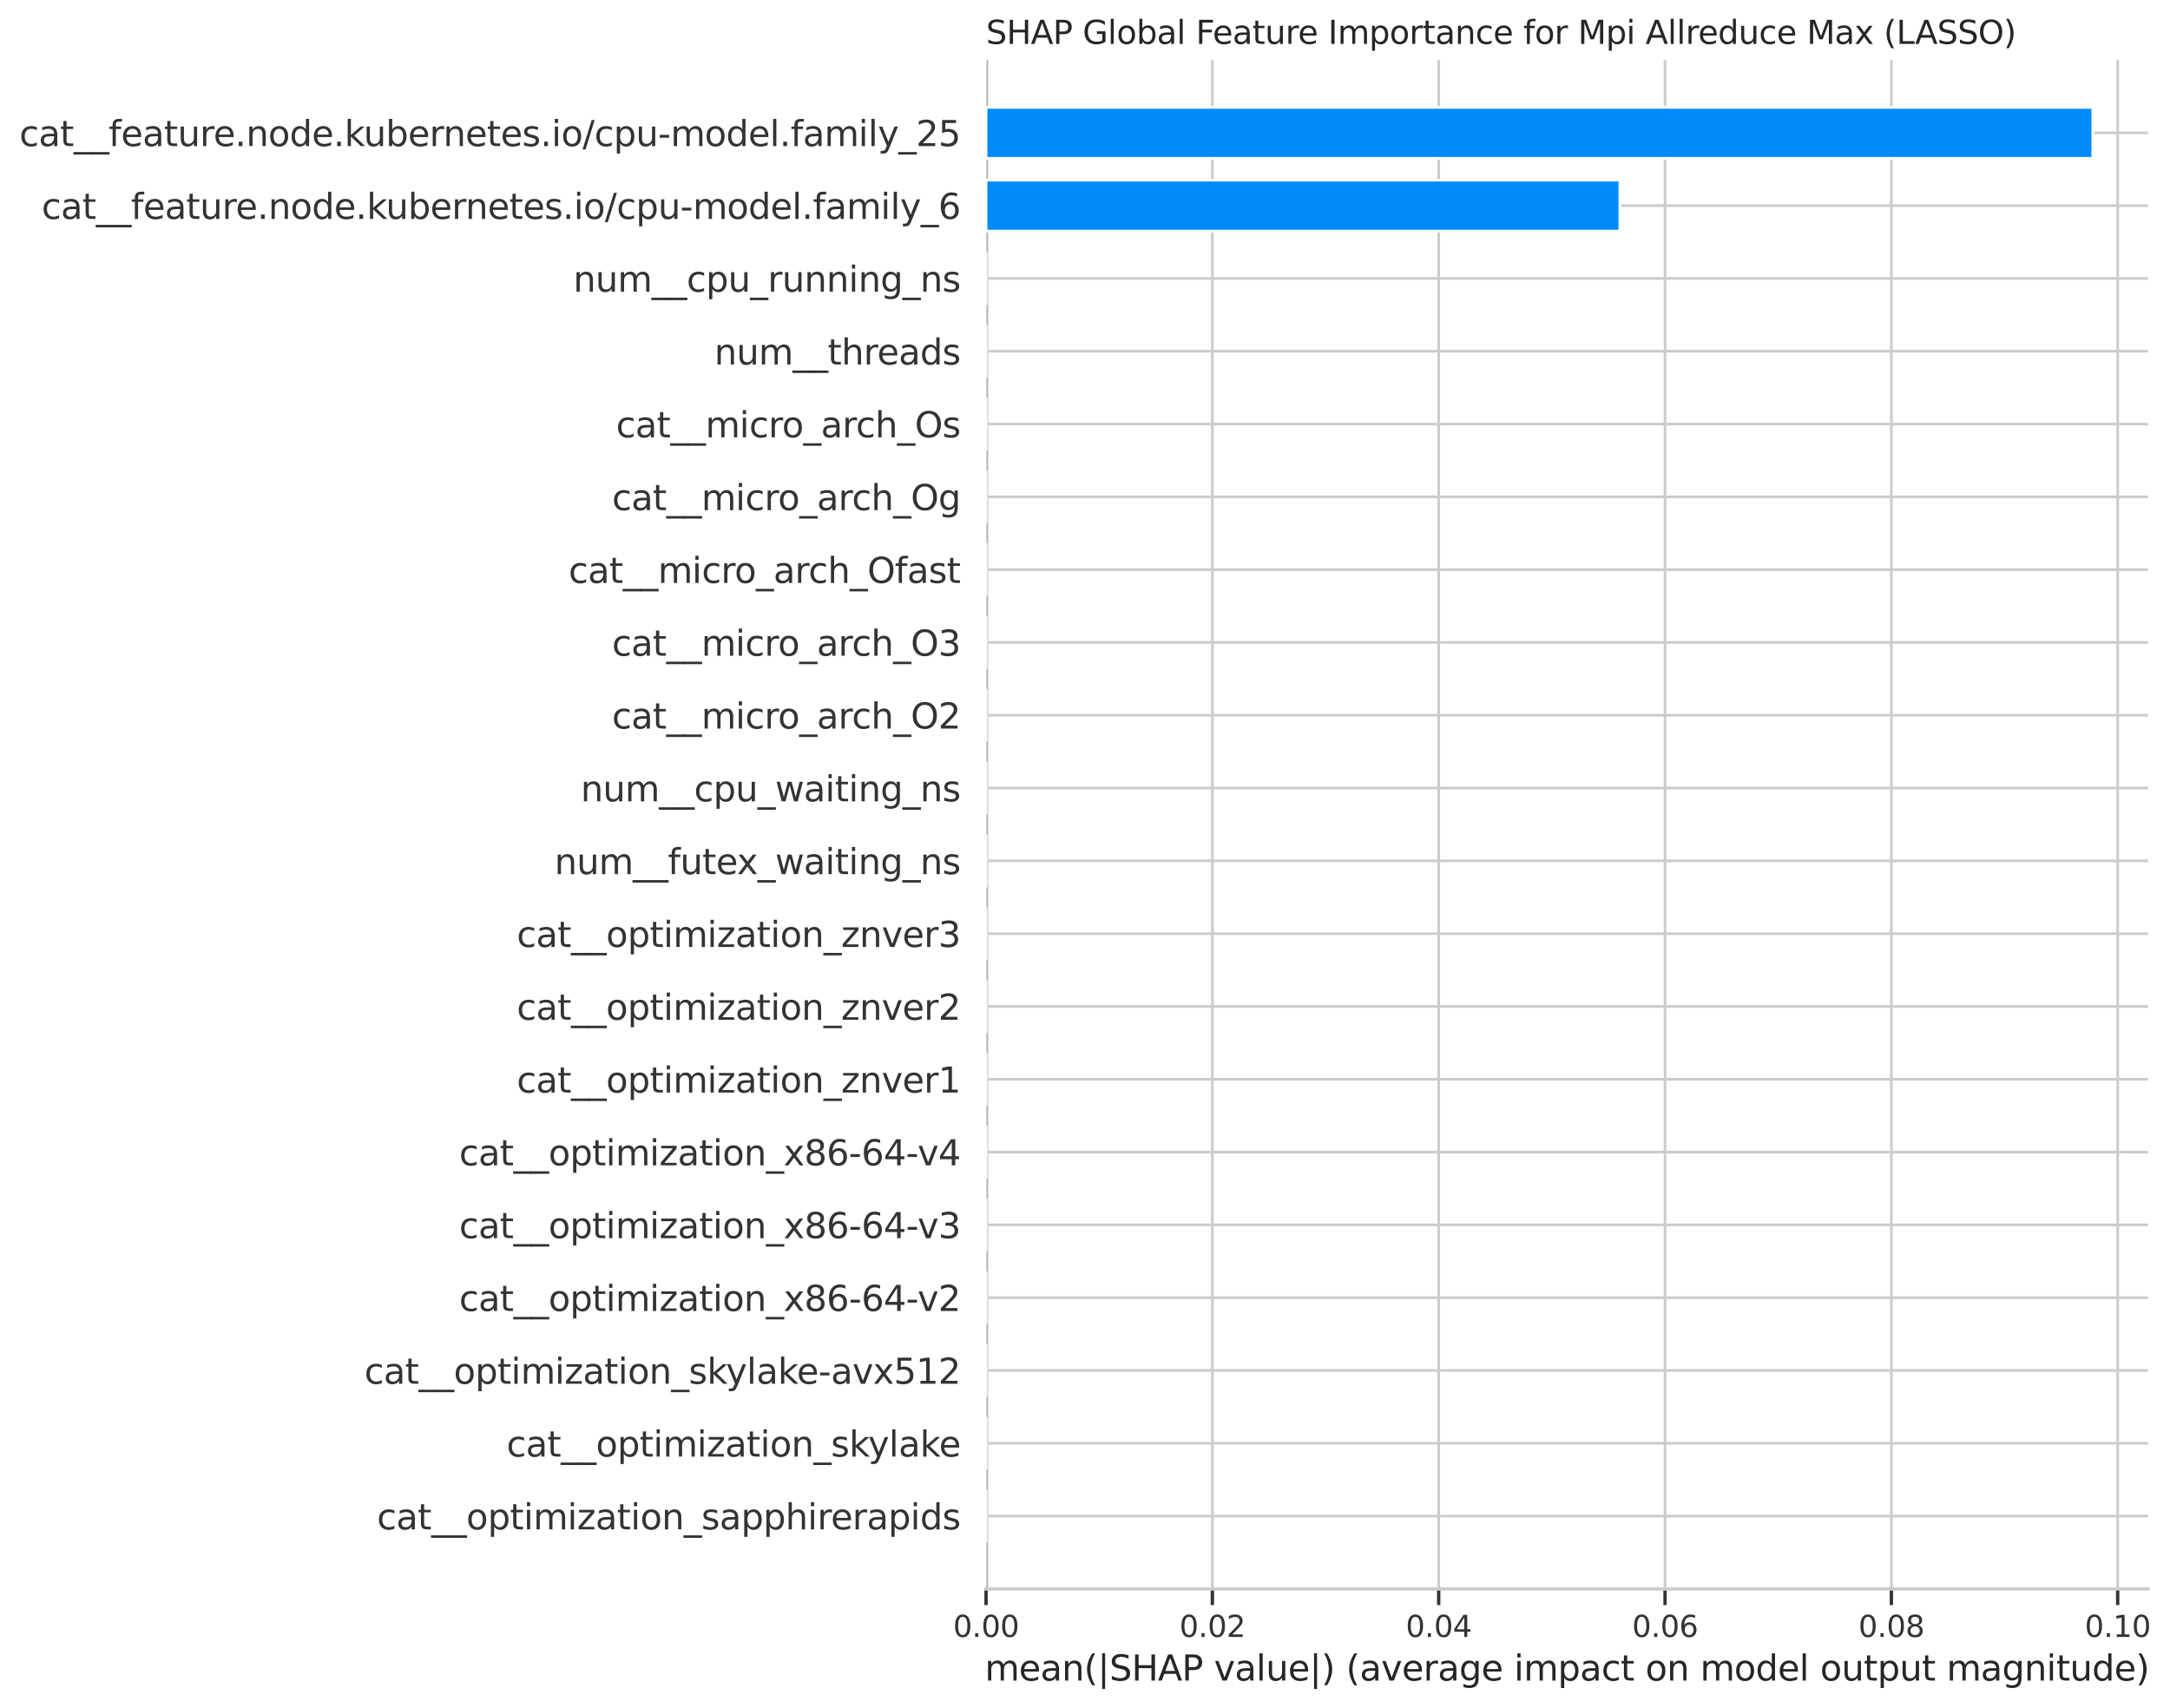 <?xml version="1.0" encoding="utf-8" standalone="no"?>
<!DOCTYPE svg PUBLIC "-//W3C//DTD SVG 1.1//EN"
  "http://www.w3.org/Graphics/SVG/1.1/DTD/svg11.dtd">
<svg xmlns:xlink="http://www.w3.org/1999/xlink" width="806.705pt" height="635.104pt" viewBox="0 0 806.705 635.104" xmlns="http://www.w3.org/2000/svg" version="1.1">
 <defs>
  <style type="text/css">*{stroke-linejoin: round; stroke-linecap: butt}</style>
 </defs>
 <g id="figure_1">
  <g id="patch_1">
   <path d="M 0 635.104 
L 806.705 635.104 
L 806.705 -0 
L 0 -0 
z
" style="fill: #ffffff"/>
  </g>
  <g id="axes_1">
   <g id="patch_2">
    <path d="M 366.567 590.758 
L 798.567 590.758 
L 798.567 22.318 
L 366.567 22.318 
z
" style="fill: #ffffff"/>
   </g>
   <g id="line2d_1">
    <path d="M 366.567 590.758 
L 366.567 22.318 
" clip-path="url(#pff686a5a43)" style="fill: none; stroke: #999999; stroke-width: 1.5; stroke-linecap: round"/>
   </g>
   <g id="matplotlib.axis_1">
    <g id="xtick_1">
     <g id="line2d_2">
      <path d="M 366.567 590.758 
L 366.567 22.318 
" clip-path="url(#pff686a5a43)" style="fill: none; stroke: #cccccc; stroke-linecap: round"/>
     </g>
     <g id="line2d_3">
      <defs>
       <path id="m79663d5f3c" d="M 0 0 
L 0 6 
" style="stroke: #333333; stroke-width: 1.25"/>
      </defs>
      <g>
       <use xlink:href="#m79663d5f3c" x="366.567" y="590.758" style="fill: #333333; stroke: #333333; stroke-width: 1.25"/>
      </g>
     </g>
     <g id="text_1">
      <!-- 0.00 -->
      <g style="fill: #333333" transform="translate(354.32 608.616) scale(0.11 -0.11)">
       <defs>
        <path id="DejaVuSans-30" d="M 2034 4250 
Q 1547 4250 1301 3770 
Q 1056 3291 1056 2328 
Q 1056 1369 1301 889 
Q 1547 409 2034 409 
Q 2525 409 2770 889 
Q 3016 1369 3016 2328 
Q 3016 3291 2770 3770 
Q 2525 4250 2034 4250 
z
M 2034 4750 
Q 2819 4750 3233 4129 
Q 3647 3509 3647 2328 
Q 3647 1150 3233 529 
Q 2819 -91 2034 -91 
Q 1250 -91 836 529 
Q 422 1150 422 2328 
Q 422 3509 836 4129 
Q 1250 4750 2034 4750 
z
" transform="scale(0.016)"/>
        <path id="DejaVuSans-2e" d="M 684 794 
L 1344 794 
L 1344 0 
L 684 0 
L 684 794 
z
" transform="scale(0.016)"/>
       </defs>
       <use xlink:href="#DejaVuSans-30"/>
       <use xlink:href="#DejaVuSans-2e" x="63.623"/>
       <use xlink:href="#DejaVuSans-30" x="95.41"/>
       <use xlink:href="#DejaVuSans-30" x="159.033"/>
      </g>
     </g>
    </g>
    <g id="xtick_2">
     <g id="line2d_4">
      <path d="M 450.705 590.758 
L 450.705 22.318 
" clip-path="url(#pff686a5a43)" style="fill: none; stroke: #cccccc; stroke-linecap: round"/>
     </g>
     <g id="line2d_5">
      <g>
       <use xlink:href="#m79663d5f3c" x="450.705" y="590.758" style="fill: #333333; stroke: #333333; stroke-width: 1.25"/>
      </g>
     </g>
     <g id="text_2">
      <!-- 0.02 -->
      <g style="fill: #333333" transform="translate(438.459 608.616) scale(0.11 -0.11)">
       <defs>
        <path id="DejaVuSans-32" d="M 1228 531 
L 3431 531 
L 3431 0 
L 469 0 
L 469 531 
Q 828 903 1448 1529 
Q 2069 2156 2228 2338 
Q 2531 2678 2651 2914 
Q 2772 3150 2772 3378 
Q 2772 3750 2511 3984 
Q 2250 4219 1831 4219 
Q 1534 4219 1204 4116 
Q 875 4013 500 3803 
L 500 4441 
Q 881 4594 1212 4672 
Q 1544 4750 1819 4750 
Q 2544 4750 2975 4387 
Q 3406 4025 3406 3419 
Q 3406 3131 3298 2873 
Q 3191 2616 2906 2266 
Q 2828 2175 2409 1742 
Q 1991 1309 1228 531 
z
" transform="scale(0.016)"/>
       </defs>
       <use xlink:href="#DejaVuSans-30"/>
       <use xlink:href="#DejaVuSans-2e" x="63.623"/>
       <use xlink:href="#DejaVuSans-30" x="95.41"/>
       <use xlink:href="#DejaVuSans-32" x="159.033"/>
      </g>
     </g>
    </g>
    <g id="xtick_3">
     <g id="line2d_6">
      <path d="M 534.844 590.758 
L 534.844 22.318 
" clip-path="url(#pff686a5a43)" style="fill: none; stroke: #cccccc; stroke-linecap: round"/>
     </g>
     <g id="line2d_7">
      <g>
       <use xlink:href="#m79663d5f3c" x="534.844" y="590.758" style="fill: #333333; stroke: #333333; stroke-width: 1.25"/>
      </g>
     </g>
     <g id="text_3">
      <!-- 0.04 -->
      <g style="fill: #333333" transform="translate(522.597 608.616) scale(0.11 -0.11)">
       <defs>
        <path id="DejaVuSans-34" d="M 2419 4116 
L 825 1625 
L 2419 1625 
L 2419 4116 
z
M 2253 4666 
L 3047 4666 
L 3047 1625 
L 3713 1625 
L 3713 1100 
L 3047 1100 
L 3047 0 
L 2419 0 
L 2419 1100 
L 313 1100 
L 313 1709 
L 2253 4666 
z
" transform="scale(0.016)"/>
       </defs>
       <use xlink:href="#DejaVuSans-30"/>
       <use xlink:href="#DejaVuSans-2e" x="63.623"/>
       <use xlink:href="#DejaVuSans-30" x="95.41"/>
       <use xlink:href="#DejaVuSans-34" x="159.033"/>
      </g>
     </g>
    </g>
    <g id="xtick_4">
     <g id="line2d_8">
      <path d="M 618.982 590.758 
L 618.982 22.318 
" clip-path="url(#pff686a5a43)" style="fill: none; stroke: #cccccc; stroke-linecap: round"/>
     </g>
     <g id="line2d_9">
      <g>
       <use xlink:href="#m79663d5f3c" x="618.982" y="590.758" style="fill: #333333; stroke: #333333; stroke-width: 1.25"/>
      </g>
     </g>
     <g id="text_4">
      <!-- 0.06 -->
      <g style="fill: #333333" transform="translate(606.736 608.616) scale(0.11 -0.11)">
       <defs>
        <path id="DejaVuSans-36" d="M 2113 2584 
Q 1688 2584 1439 2293 
Q 1191 2003 1191 1497 
Q 1191 994 1439 701 
Q 1688 409 2113 409 
Q 2538 409 2786 701 
Q 3034 994 3034 1497 
Q 3034 2003 2786 2293 
Q 2538 2584 2113 2584 
z
M 3366 4563 
L 3366 3988 
Q 3128 4100 2886 4159 
Q 2644 4219 2406 4219 
Q 1781 4219 1451 3797 
Q 1122 3375 1075 2522 
Q 1259 2794 1537 2939 
Q 1816 3084 2150 3084 
Q 2853 3084 3261 2657 
Q 3669 2231 3669 1497 
Q 3669 778 3244 343 
Q 2819 -91 2113 -91 
Q 1303 -91 875 529 
Q 447 1150 447 2328 
Q 447 3434 972 4092 
Q 1497 4750 2381 4750 
Q 2619 4750 2861 4703 
Q 3103 4656 3366 4563 
z
" transform="scale(0.016)"/>
       </defs>
       <use xlink:href="#DejaVuSans-30"/>
       <use xlink:href="#DejaVuSans-2e" x="63.623"/>
       <use xlink:href="#DejaVuSans-30" x="95.41"/>
       <use xlink:href="#DejaVuSans-36" x="159.033"/>
      </g>
     </g>
    </g>
    <g id="xtick_5">
     <g id="line2d_10">
      <path d="M 703.121 590.758 
L 703.121 22.318 
" clip-path="url(#pff686a5a43)" style="fill: none; stroke: #cccccc; stroke-linecap: round"/>
     </g>
     <g id="line2d_11">
      <g>
       <use xlink:href="#m79663d5f3c" x="703.121" y="590.758" style="fill: #333333; stroke: #333333; stroke-width: 1.25"/>
      </g>
     </g>
     <g id="text_5">
      <!-- 0.08 -->
      <g style="fill: #333333" transform="translate(690.874 608.616) scale(0.11 -0.11)">
       <defs>
        <path id="DejaVuSans-38" d="M 2034 2216 
Q 1584 2216 1326 1975 
Q 1069 1734 1069 1313 
Q 1069 891 1326 650 
Q 1584 409 2034 409 
Q 2484 409 2743 651 
Q 3003 894 3003 1313 
Q 3003 1734 2745 1975 
Q 2488 2216 2034 2216 
z
M 1403 2484 
Q 997 2584 770 2862 
Q 544 3141 544 3541 
Q 544 4100 942 4425 
Q 1341 4750 2034 4750 
Q 2731 4750 3128 4425 
Q 3525 4100 3525 3541 
Q 3525 3141 3298 2862 
Q 3072 2584 2669 2484 
Q 3125 2378 3379 2068 
Q 3634 1759 3634 1313 
Q 3634 634 3220 271 
Q 2806 -91 2034 -91 
Q 1263 -91 848 271 
Q 434 634 434 1313 
Q 434 1759 690 2068 
Q 947 2378 1403 2484 
z
M 1172 3481 
Q 1172 3119 1398 2916 
Q 1625 2713 2034 2713 
Q 2441 2713 2670 2916 
Q 2900 3119 2900 3481 
Q 2900 3844 2670 4047 
Q 2441 4250 2034 4250 
Q 1625 4250 1398 4047 
Q 1172 3844 1172 3481 
z
" transform="scale(0.016)"/>
       </defs>
       <use xlink:href="#DejaVuSans-30"/>
       <use xlink:href="#DejaVuSans-2e" x="63.623"/>
       <use xlink:href="#DejaVuSans-30" x="95.41"/>
       <use xlink:href="#DejaVuSans-38" x="159.033"/>
      </g>
     </g>
    </g>
    <g id="xtick_6">
     <g id="line2d_12">
      <path d="M 787.259 590.758 
L 787.259 22.318 
" clip-path="url(#pff686a5a43)" style="fill: none; stroke: #cccccc; stroke-linecap: round"/>
     </g>
     <g id="line2d_13">
      <g>
       <use xlink:href="#m79663d5f3c" x="787.259" y="590.758" style="fill: #333333; stroke: #333333; stroke-width: 1.25"/>
      </g>
     </g>
     <g id="text_6">
      <!-- 0.10 -->
      <g style="fill: #333333" transform="translate(775.013 608.616) scale(0.11 -0.11)">
       <defs>
        <path id="DejaVuSans-31" d="M 794 531 
L 1825 531 
L 1825 4091 
L 703 3866 
L 703 4441 
L 1819 4666 
L 2450 4666 
L 2450 531 
L 3481 531 
L 3481 0 
L 794 0 
L 794 531 
z
" transform="scale(0.016)"/>
       </defs>
       <use xlink:href="#DejaVuSans-30"/>
       <use xlink:href="#DejaVuSans-2e" x="63.623"/>
       <use xlink:href="#DejaVuSans-31" x="95.41"/>
       <use xlink:href="#DejaVuSans-30" x="159.033"/>
      </g>
     </g>
    </g>
    <g id="text_7">
     <!-- mean(|SHAP value|) (average impact on model output magnitude) -->
     <g style="fill: #262626" transform="translate(366.097 624.839) scale(0.13 -0.13)">
      <defs>
       <path id="DejaVuSans-6d" d="M 3328 2828 
Q 3544 3216 3844 3400 
Q 4144 3584 4550 3584 
Q 5097 3584 5394 3201 
Q 5691 2819 5691 2113 
L 5691 0 
L 5113 0 
L 5113 2094 
Q 5113 2597 4934 2840 
Q 4756 3084 4391 3084 
Q 3944 3084 3684 2787 
Q 3425 2491 3425 1978 
L 3425 0 
L 2847 0 
L 2847 2094 
Q 2847 2600 2669 2842 
Q 2491 3084 2119 3084 
Q 1678 3084 1418 2786 
Q 1159 2488 1159 1978 
L 1159 0 
L 581 0 
L 581 3500 
L 1159 3500 
L 1159 2956 
Q 1356 3278 1631 3431 
Q 1906 3584 2284 3584 
Q 2666 3584 2933 3390 
Q 3200 3197 3328 2828 
z
" transform="scale(0.016)"/>
       <path id="DejaVuSans-65" d="M 3597 1894 
L 3597 1613 
L 953 1613 
Q 991 1019 1311 708 
Q 1631 397 2203 397 
Q 2534 397 2845 478 
Q 3156 559 3463 722 
L 3463 178 
Q 3153 47 2828 -22 
Q 2503 -91 2169 -91 
Q 1331 -91 842 396 
Q 353 884 353 1716 
Q 353 2575 817 3079 
Q 1281 3584 2069 3584 
Q 2775 3584 3186 3129 
Q 3597 2675 3597 1894 
z
M 3022 2063 
Q 3016 2534 2758 2815 
Q 2500 3097 2075 3097 
Q 1594 3097 1305 2825 
Q 1016 2553 972 2059 
L 3022 2063 
z
" transform="scale(0.016)"/>
       <path id="DejaVuSans-61" d="M 2194 1759 
Q 1497 1759 1228 1600 
Q 959 1441 959 1056 
Q 959 750 1161 570 
Q 1363 391 1709 391 
Q 2188 391 2477 730 
Q 2766 1069 2766 1631 
L 2766 1759 
L 2194 1759 
z
M 3341 1997 
L 3341 0 
L 2766 0 
L 2766 531 
Q 2569 213 2275 61 
Q 1981 -91 1556 -91 
Q 1019 -91 701 211 
Q 384 513 384 1019 
Q 384 1609 779 1909 
Q 1175 2209 1959 2209 
L 2766 2209 
L 2766 2266 
Q 2766 2663 2505 2880 
Q 2244 3097 1772 3097 
Q 1472 3097 1187 3025 
Q 903 2953 641 2809 
L 641 3341 
Q 956 3463 1253 3523 
Q 1550 3584 1831 3584 
Q 2591 3584 2966 3190 
Q 3341 2797 3341 1997 
z
" transform="scale(0.016)"/>
       <path id="DejaVuSans-6e" d="M 3513 2113 
L 3513 0 
L 2938 0 
L 2938 2094 
Q 2938 2591 2744 2837 
Q 2550 3084 2163 3084 
Q 1697 3084 1428 2787 
Q 1159 2491 1159 1978 
L 1159 0 
L 581 0 
L 581 3500 
L 1159 3500 
L 1159 2956 
Q 1366 3272 1645 3428 
Q 1925 3584 2291 3584 
Q 2894 3584 3203 3211 
Q 3513 2838 3513 2113 
z
" transform="scale(0.016)"/>
       <path id="DejaVuSans-28" d="M 1984 4856 
Q 1566 4138 1362 3434 
Q 1159 2731 1159 2009 
Q 1159 1288 1364 580 
Q 1569 -128 1984 -844 
L 1484 -844 
Q 1016 -109 783 600 
Q 550 1309 550 2009 
Q 550 2706 781 3412 
Q 1013 4119 1484 4856 
L 1984 4856 
z
" transform="scale(0.016)"/>
       <path id="DejaVuSans-7c" d="M 1344 4891 
L 1344 -1509 
L 813 -1509 
L 813 4891 
L 1344 4891 
z
" transform="scale(0.016)"/>
       <path id="DejaVuSans-53" d="M 3425 4513 
L 3425 3897 
Q 3066 4069 2747 4153 
Q 2428 4238 2131 4238 
Q 1616 4238 1336 4038 
Q 1056 3838 1056 3469 
Q 1056 3159 1242 3001 
Q 1428 2844 1947 2747 
L 2328 2669 
Q 3034 2534 3370 2195 
Q 3706 1856 3706 1288 
Q 3706 609 3251 259 
Q 2797 -91 1919 -91 
Q 1588 -91 1214 -16 
Q 841 59 441 206 
L 441 856 
Q 825 641 1194 531 
Q 1563 422 1919 422 
Q 2459 422 2753 634 
Q 3047 847 3047 1241 
Q 3047 1584 2836 1778 
Q 2625 1972 2144 2069 
L 1759 2144 
Q 1053 2284 737 2584 
Q 422 2884 422 3419 
Q 422 4038 858 4394 
Q 1294 4750 2059 4750 
Q 2388 4750 2728 4690 
Q 3069 4631 3425 4513 
z
" transform="scale(0.016)"/>
       <path id="DejaVuSans-48" d="M 628 4666 
L 1259 4666 
L 1259 2753 
L 3553 2753 
L 3553 4666 
L 4184 4666 
L 4184 0 
L 3553 0 
L 3553 2222 
L 1259 2222 
L 1259 0 
L 628 0 
L 628 4666 
z
" transform="scale(0.016)"/>
       <path id="DejaVuSans-41" d="M 2188 4044 
L 1331 1722 
L 3047 1722 
L 2188 4044 
z
M 1831 4666 
L 2547 4666 
L 4325 0 
L 3669 0 
L 3244 1197 
L 1141 1197 
L 716 0 
L 50 0 
L 1831 4666 
z
" transform="scale(0.016)"/>
       <path id="DejaVuSans-50" d="M 1259 4147 
L 1259 2394 
L 2053 2394 
Q 2494 2394 2734 2622 
Q 2975 2850 2975 3272 
Q 2975 3691 2734 3919 
Q 2494 4147 2053 4147 
L 1259 4147 
z
M 628 4666 
L 2053 4666 
Q 2838 4666 3239 4311 
Q 3641 3956 3641 3272 
Q 3641 2581 3239 2228 
Q 2838 1875 2053 1875 
L 1259 1875 
L 1259 0 
L 628 0 
L 628 4666 
z
" transform="scale(0.016)"/>
       <path id="DejaVuSans-20" transform="scale(0.016)"/>
       <path id="DejaVuSans-76" d="M 191 3500 
L 800 3500 
L 1894 563 
L 2988 3500 
L 3597 3500 
L 2284 0 
L 1503 0 
L 191 3500 
z
" transform="scale(0.016)"/>
       <path id="DejaVuSans-6c" d="M 603 4863 
L 1178 4863 
L 1178 0 
L 603 0 
L 603 4863 
z
" transform="scale(0.016)"/>
       <path id="DejaVuSans-75" d="M 544 1381 
L 544 3500 
L 1119 3500 
L 1119 1403 
Q 1119 906 1312 657 
Q 1506 409 1894 409 
Q 2359 409 2629 706 
Q 2900 1003 2900 1516 
L 2900 3500 
L 3475 3500 
L 3475 0 
L 2900 0 
L 2900 538 
Q 2691 219 2414 64 
Q 2138 -91 1772 -91 
Q 1169 -91 856 284 
Q 544 659 544 1381 
z
M 1991 3584 
L 1991 3584 
z
" transform="scale(0.016)"/>
       <path id="DejaVuSans-29" d="M 513 4856 
L 1013 4856 
Q 1481 4119 1714 3412 
Q 1947 2706 1947 2009 
Q 1947 1309 1714 600 
Q 1481 -109 1013 -844 
L 513 -844 
Q 928 -128 1133 580 
Q 1338 1288 1338 2009 
Q 1338 2731 1133 3434 
Q 928 4138 513 4856 
z
" transform="scale(0.016)"/>
       <path id="DejaVuSans-72" d="M 2631 2963 
Q 2534 3019 2420 3045 
Q 2306 3072 2169 3072 
Q 1681 3072 1420 2755 
Q 1159 2438 1159 1844 
L 1159 0 
L 581 0 
L 581 3500 
L 1159 3500 
L 1159 2956 
Q 1341 3275 1631 3429 
Q 1922 3584 2338 3584 
Q 2397 3584 2469 3576 
Q 2541 3569 2628 3553 
L 2631 2963 
z
" transform="scale(0.016)"/>
       <path id="DejaVuSans-67" d="M 2906 1791 
Q 2906 2416 2648 2759 
Q 2391 3103 1925 3103 
Q 1463 3103 1205 2759 
Q 947 2416 947 1791 
Q 947 1169 1205 825 
Q 1463 481 1925 481 
Q 2391 481 2648 825 
Q 2906 1169 2906 1791 
z
M 3481 434 
Q 3481 -459 3084 -895 
Q 2688 -1331 1869 -1331 
Q 1566 -1331 1297 -1286 
Q 1028 -1241 775 -1147 
L 775 -588 
Q 1028 -725 1275 -790 
Q 1522 -856 1778 -856 
Q 2344 -856 2625 -561 
Q 2906 -266 2906 331 
L 2906 616 
Q 2728 306 2450 153 
Q 2172 0 1784 0 
Q 1141 0 747 490 
Q 353 981 353 1791 
Q 353 2603 747 3093 
Q 1141 3584 1784 3584 
Q 2172 3584 2450 3431 
Q 2728 3278 2906 2969 
L 2906 3500 
L 3481 3500 
L 3481 434 
z
" transform="scale(0.016)"/>
       <path id="DejaVuSans-69" d="M 603 3500 
L 1178 3500 
L 1178 0 
L 603 0 
L 603 3500 
z
M 603 4863 
L 1178 4863 
L 1178 4134 
L 603 4134 
L 603 4863 
z
" transform="scale(0.016)"/>
       <path id="DejaVuSans-70" d="M 1159 525 
L 1159 -1331 
L 581 -1331 
L 581 3500 
L 1159 3500 
L 1159 2969 
Q 1341 3281 1617 3432 
Q 1894 3584 2278 3584 
Q 2916 3584 3314 3078 
Q 3713 2572 3713 1747 
Q 3713 922 3314 415 
Q 2916 -91 2278 -91 
Q 1894 -91 1617 61 
Q 1341 213 1159 525 
z
M 3116 1747 
Q 3116 2381 2855 2742 
Q 2594 3103 2138 3103 
Q 1681 3103 1420 2742 
Q 1159 2381 1159 1747 
Q 1159 1113 1420 752 
Q 1681 391 2138 391 
Q 2594 391 2855 752 
Q 3116 1113 3116 1747 
z
" transform="scale(0.016)"/>
       <path id="DejaVuSans-63" d="M 3122 3366 
L 3122 2828 
Q 2878 2963 2633 3030 
Q 2388 3097 2138 3097 
Q 1578 3097 1268 2742 
Q 959 2388 959 1747 
Q 959 1106 1268 751 
Q 1578 397 2138 397 
Q 2388 397 2633 464 
Q 2878 531 3122 666 
L 3122 134 
Q 2881 22 2623 -34 
Q 2366 -91 2075 -91 
Q 1284 -91 818 406 
Q 353 903 353 1747 
Q 353 2603 823 3093 
Q 1294 3584 2113 3584 
Q 2378 3584 2631 3529 
Q 2884 3475 3122 3366 
z
" transform="scale(0.016)"/>
       <path id="DejaVuSans-74" d="M 1172 4494 
L 1172 3500 
L 2356 3500 
L 2356 3053 
L 1172 3053 
L 1172 1153 
Q 1172 725 1289 603 
Q 1406 481 1766 481 
L 2356 481 
L 2356 0 
L 1766 0 
Q 1100 0 847 248 
Q 594 497 594 1153 
L 594 3053 
L 172 3053 
L 172 3500 
L 594 3500 
L 594 4494 
L 1172 4494 
z
" transform="scale(0.016)"/>
       <path id="DejaVuSans-6f" d="M 1959 3097 
Q 1497 3097 1228 2736 
Q 959 2375 959 1747 
Q 959 1119 1226 758 
Q 1494 397 1959 397 
Q 2419 397 2687 759 
Q 2956 1122 2956 1747 
Q 2956 2369 2687 2733 
Q 2419 3097 1959 3097 
z
M 1959 3584 
Q 2709 3584 3137 3096 
Q 3566 2609 3566 1747 
Q 3566 888 3137 398 
Q 2709 -91 1959 -91 
Q 1206 -91 779 398 
Q 353 888 353 1747 
Q 353 2609 779 3096 
Q 1206 3584 1959 3584 
z
" transform="scale(0.016)"/>
       <path id="DejaVuSans-64" d="M 2906 2969 
L 2906 4863 
L 3481 4863 
L 3481 0 
L 2906 0 
L 2906 525 
Q 2725 213 2448 61 
Q 2172 -91 1784 -91 
Q 1150 -91 751 415 
Q 353 922 353 1747 
Q 353 2572 751 3078 
Q 1150 3584 1784 3584 
Q 2172 3584 2448 3432 
Q 2725 3281 2906 2969 
z
M 947 1747 
Q 947 1113 1208 752 
Q 1469 391 1925 391 
Q 2381 391 2643 752 
Q 2906 1113 2906 1747 
Q 2906 2381 2643 2742 
Q 2381 3103 1925 3103 
Q 1469 3103 1208 2742 
Q 947 2381 947 1747 
z
" transform="scale(0.016)"/>
      </defs>
      <use xlink:href="#DejaVuSans-6d"/>
      <use xlink:href="#DejaVuSans-65" x="97.412"/>
      <use xlink:href="#DejaVuSans-61" x="158.936"/>
      <use xlink:href="#DejaVuSans-6e" x="220.215"/>
      <use xlink:href="#DejaVuSans-28" x="283.594"/>
      <use xlink:href="#DejaVuSans-7c" x="322.607"/>
      <use xlink:href="#DejaVuSans-53" x="356.299"/>
      <use xlink:href="#DejaVuSans-48" x="419.775"/>
      <use xlink:href="#DejaVuSans-41" x="494.971"/>
      <use xlink:href="#DejaVuSans-50" x="563.379"/>
      <use xlink:href="#DejaVuSans-20" x="623.682"/>
      <use xlink:href="#DejaVuSans-76" x="655.469"/>
      <use xlink:href="#DejaVuSans-61" x="714.648"/>
      <use xlink:href="#DejaVuSans-6c" x="775.928"/>
      <use xlink:href="#DejaVuSans-75" x="803.711"/>
      <use xlink:href="#DejaVuSans-65" x="867.09"/>
      <use xlink:href="#DejaVuSans-7c" x="928.613"/>
      <use xlink:href="#DejaVuSans-29" x="962.305"/>
      <use xlink:href="#DejaVuSans-20" x="1001.318"/>
      <use xlink:href="#DejaVuSans-28" x="1033.105"/>
      <use xlink:href="#DejaVuSans-61" x="1072.119"/>
      <use xlink:href="#DejaVuSans-76" x="1133.398"/>
      <use xlink:href="#DejaVuSans-65" x="1192.578"/>
      <use xlink:href="#DejaVuSans-72" x="1254.102"/>
      <use xlink:href="#DejaVuSans-61" x="1295.215"/>
      <use xlink:href="#DejaVuSans-67" x="1356.494"/>
      <use xlink:href="#DejaVuSans-65" x="1419.971"/>
      <use xlink:href="#DejaVuSans-20" x="1481.494"/>
      <use xlink:href="#DejaVuSans-69" x="1513.281"/>
      <use xlink:href="#DejaVuSans-6d" x="1541.064"/>
      <use xlink:href="#DejaVuSans-70" x="1638.477"/>
      <use xlink:href="#DejaVuSans-61" x="1701.953"/>
      <use xlink:href="#DejaVuSans-63" x="1763.232"/>
      <use xlink:href="#DejaVuSans-74" x="1818.213"/>
      <use xlink:href="#DejaVuSans-20" x="1857.422"/>
      <use xlink:href="#DejaVuSans-6f" x="1889.209"/>
      <use xlink:href="#DejaVuSans-6e" x="1950.391"/>
      <use xlink:href="#DejaVuSans-20" x="2013.77"/>
      <use xlink:href="#DejaVuSans-6d" x="2045.557"/>
      <use xlink:href="#DejaVuSans-6f" x="2142.969"/>
      <use xlink:href="#DejaVuSans-64" x="2204.15"/>
      <use xlink:href="#DejaVuSans-65" x="2267.627"/>
      <use xlink:href="#DejaVuSans-6c" x="2329.15"/>
      <use xlink:href="#DejaVuSans-20" x="2356.934"/>
      <use xlink:href="#DejaVuSans-6f" x="2388.721"/>
      <use xlink:href="#DejaVuSans-75" x="2449.902"/>
      <use xlink:href="#DejaVuSans-74" x="2513.281"/>
      <use xlink:href="#DejaVuSans-70" x="2552.49"/>
      <use xlink:href="#DejaVuSans-75" x="2615.967"/>
      <use xlink:href="#DejaVuSans-74" x="2679.346"/>
      <use xlink:href="#DejaVuSans-20" x="2718.555"/>
      <use xlink:href="#DejaVuSans-6d" x="2750.342"/>
      <use xlink:href="#DejaVuSans-61" x="2847.754"/>
      <use xlink:href="#DejaVuSans-67" x="2909.033"/>
      <use xlink:href="#DejaVuSans-6e" x="2972.51"/>
      <use xlink:href="#DejaVuSans-69" x="3035.889"/>
      <use xlink:href="#DejaVuSans-74" x="3063.672"/>
      <use xlink:href="#DejaVuSans-75" x="3102.881"/>
      <use xlink:href="#DejaVuSans-64" x="3166.26"/>
      <use xlink:href="#DejaVuSans-65" x="3229.736"/>
      <use xlink:href="#DejaVuSans-29" x="3291.26"/>
     </g>
    </g>
   </g>
   <g id="matplotlib.axis_2">
    <g id="ytick_1">
     <g id="line2d_14">
      <path d="M 366.567 563.69 
L 798.567 563.69 
" clip-path="url(#pff686a5a43)" style="fill: none; stroke: #cccccc; stroke-linecap: round"/>
     </g>
     <g id="text_8">
      <!-- cat__optimization_sapphirerapids -->
      <g style="fill: #333333" transform="translate(140.129 568.629) scale(0.13 -0.13)">
       <defs>
        <path id="DejaVuSans-5f" d="M 3263 -1063 
L 3263 -1509 
L -63 -1509 
L -63 -1063 
L 3263 -1063 
z
" transform="scale(0.016)"/>
        <path id="DejaVuSans-7a" d="M 353 3500 
L 3084 3500 
L 3084 2975 
L 922 459 
L 3084 459 
L 3084 0 
L 275 0 
L 275 525 
L 2438 3041 
L 353 3041 
L 353 3500 
z
" transform="scale(0.016)"/>
        <path id="DejaVuSans-73" d="M 2834 3397 
L 2834 2853 
Q 2591 2978 2328 3040 
Q 2066 3103 1784 3103 
Q 1356 3103 1142 2972 
Q 928 2841 928 2578 
Q 928 2378 1081 2264 
Q 1234 2150 1697 2047 
L 1894 2003 
Q 2506 1872 2764 1633 
Q 3022 1394 3022 966 
Q 3022 478 2636 193 
Q 2250 -91 1575 -91 
Q 1294 -91 989 -36 
Q 684 19 347 128 
L 347 722 
Q 666 556 975 473 
Q 1284 391 1588 391 
Q 1994 391 2212 530 
Q 2431 669 2431 922 
Q 2431 1156 2273 1281 
Q 2116 1406 1581 1522 
L 1381 1569 
Q 847 1681 609 1914 
Q 372 2147 372 2553 
Q 372 3047 722 3315 
Q 1072 3584 1716 3584 
Q 2034 3584 2315 3537 
Q 2597 3491 2834 3397 
z
" transform="scale(0.016)"/>
        <path id="DejaVuSans-68" d="M 3513 2113 
L 3513 0 
L 2938 0 
L 2938 2094 
Q 2938 2591 2744 2837 
Q 2550 3084 2163 3084 
Q 1697 3084 1428 2787 
Q 1159 2491 1159 1978 
L 1159 0 
L 581 0 
L 581 4863 
L 1159 4863 
L 1159 2956 
Q 1366 3272 1645 3428 
Q 1925 3584 2291 3584 
Q 2894 3584 3203 3211 
Q 3513 2838 3513 2113 
z
" transform="scale(0.016)"/>
       </defs>
       <use xlink:href="#DejaVuSans-63"/>
       <use xlink:href="#DejaVuSans-61" x="54.98"/>
       <use xlink:href="#DejaVuSans-74" x="116.26"/>
       <use xlink:href="#DejaVuSans-5f" x="155.469"/>
       <use xlink:href="#DejaVuSans-5f" x="205.469"/>
       <use xlink:href="#DejaVuSans-6f" x="255.469"/>
       <use xlink:href="#DejaVuSans-70" x="316.65"/>
       <use xlink:href="#DejaVuSans-74" x="380.127"/>
       <use xlink:href="#DejaVuSans-69" x="419.336"/>
       <use xlink:href="#DejaVuSans-6d" x="447.119"/>
       <use xlink:href="#DejaVuSans-69" x="544.531"/>
       <use xlink:href="#DejaVuSans-7a" x="572.314"/>
       <use xlink:href="#DejaVuSans-61" x="624.805"/>
       <use xlink:href="#DejaVuSans-74" x="686.084"/>
       <use xlink:href="#DejaVuSans-69" x="725.293"/>
       <use xlink:href="#DejaVuSans-6f" x="753.076"/>
       <use xlink:href="#DejaVuSans-6e" x="814.258"/>
       <use xlink:href="#DejaVuSans-5f" x="877.637"/>
       <use xlink:href="#DejaVuSans-73" x="927.637"/>
       <use xlink:href="#DejaVuSans-61" x="979.736"/>
       <use xlink:href="#DejaVuSans-70" x="1041.016"/>
       <use xlink:href="#DejaVuSans-70" x="1104.492"/>
       <use xlink:href="#DejaVuSans-68" x="1167.969"/>
       <use xlink:href="#DejaVuSans-69" x="1231.348"/>
       <use xlink:href="#DejaVuSans-72" x="1259.131"/>
       <use xlink:href="#DejaVuSans-65" x="1297.994"/>
       <use xlink:href="#DejaVuSans-72" x="1359.518"/>
       <use xlink:href="#DejaVuSans-61" x="1400.631"/>
       <use xlink:href="#DejaVuSans-70" x="1461.91"/>
       <use xlink:href="#DejaVuSans-69" x="1525.387"/>
       <use xlink:href="#DejaVuSans-64" x="1553.17"/>
       <use xlink:href="#DejaVuSans-73" x="1616.646"/>
      </g>
     </g>
    </g>
    <g id="ytick_2">
     <g id="line2d_15">
      <path d="M 366.567 536.621 
L 798.567 536.621 
" clip-path="url(#pff686a5a43)" style="fill: none; stroke: #cccccc; stroke-linecap: round"/>
     </g>
     <g id="text_9">
      <!-- cat__optimization_skylake -->
      <g style="fill: #333333" transform="translate(188.318 541.56) scale(0.13 -0.13)">
       <defs>
        <path id="DejaVuSans-6b" d="M 581 4863 
L 1159 4863 
L 1159 1991 
L 2875 3500 
L 3609 3500 
L 1753 1863 
L 3688 0 
L 2938 0 
L 1159 1709 
L 1159 0 
L 581 0 
L 581 4863 
z
" transform="scale(0.016)"/>
        <path id="DejaVuSans-79" d="M 2059 -325 
Q 1816 -950 1584 -1140 
Q 1353 -1331 966 -1331 
L 506 -1331 
L 506 -850 
L 844 -850 
Q 1081 -850 1212 -737 
Q 1344 -625 1503 -206 
L 1606 56 
L 191 3500 
L 800 3500 
L 1894 763 
L 2988 3500 
L 3597 3500 
L 2059 -325 
z
" transform="scale(0.016)"/>
       </defs>
       <use xlink:href="#DejaVuSans-63"/>
       <use xlink:href="#DejaVuSans-61" x="54.98"/>
       <use xlink:href="#DejaVuSans-74" x="116.26"/>
       <use xlink:href="#DejaVuSans-5f" x="155.469"/>
       <use xlink:href="#DejaVuSans-5f" x="205.469"/>
       <use xlink:href="#DejaVuSans-6f" x="255.469"/>
       <use xlink:href="#DejaVuSans-70" x="316.65"/>
       <use xlink:href="#DejaVuSans-74" x="380.127"/>
       <use xlink:href="#DejaVuSans-69" x="419.336"/>
       <use xlink:href="#DejaVuSans-6d" x="447.119"/>
       <use xlink:href="#DejaVuSans-69" x="544.531"/>
       <use xlink:href="#DejaVuSans-7a" x="572.314"/>
       <use xlink:href="#DejaVuSans-61" x="624.805"/>
       <use xlink:href="#DejaVuSans-74" x="686.084"/>
       <use xlink:href="#DejaVuSans-69" x="725.293"/>
       <use xlink:href="#DejaVuSans-6f" x="753.076"/>
       <use xlink:href="#DejaVuSans-6e" x="814.258"/>
       <use xlink:href="#DejaVuSans-5f" x="877.637"/>
       <use xlink:href="#DejaVuSans-73" x="927.637"/>
       <use xlink:href="#DejaVuSans-6b" x="979.736"/>
       <use xlink:href="#DejaVuSans-79" x="1034.021"/>
       <use xlink:href="#DejaVuSans-6c" x="1093.201"/>
       <use xlink:href="#DejaVuSans-61" x="1120.984"/>
       <use xlink:href="#DejaVuSans-6b" x="1182.264"/>
       <use xlink:href="#DejaVuSans-65" x="1236.549"/>
      </g>
     </g>
    </g>
    <g id="ytick_3">
     <g id="line2d_16">
      <path d="M 366.567 509.552 
L 798.567 509.552 
" clip-path="url(#pff686a5a43)" style="fill: none; stroke: #cccccc; stroke-linecap: round"/>
     </g>
     <g id="text_10">
      <!-- cat__optimization_skylake-avx512 -->
      <g style="fill: #333333" transform="translate(135.459 514.491) scale(0.13 -0.13)">
       <defs>
        <path id="DejaVuSans-2d" d="M 313 2009 
L 1997 2009 
L 1997 1497 
L 313 1497 
L 313 2009 
z
" transform="scale(0.016)"/>
        <path id="DejaVuSans-78" d="M 3513 3500 
L 2247 1797 
L 3578 0 
L 2900 0 
L 1881 1375 
L 863 0 
L 184 0 
L 1544 1831 
L 300 3500 
L 978 3500 
L 1906 2253 
L 2834 3500 
L 3513 3500 
z
" transform="scale(0.016)"/>
        <path id="DejaVuSans-35" d="M 691 4666 
L 3169 4666 
L 3169 4134 
L 1269 4134 
L 1269 2991 
Q 1406 3038 1543 3061 
Q 1681 3084 1819 3084 
Q 2600 3084 3056 2656 
Q 3513 2228 3513 1497 
Q 3513 744 3044 326 
Q 2575 -91 1722 -91 
Q 1428 -91 1123 -41 
Q 819 9 494 109 
L 494 744 
Q 775 591 1075 516 
Q 1375 441 1709 441 
Q 2250 441 2565 725 
Q 2881 1009 2881 1497 
Q 2881 1984 2565 2268 
Q 2250 2553 1709 2553 
Q 1456 2553 1204 2497 
Q 953 2441 691 2322 
L 691 4666 
z
" transform="scale(0.016)"/>
       </defs>
       <use xlink:href="#DejaVuSans-63"/>
       <use xlink:href="#DejaVuSans-61" x="54.98"/>
       <use xlink:href="#DejaVuSans-74" x="116.26"/>
       <use xlink:href="#DejaVuSans-5f" x="155.469"/>
       <use xlink:href="#DejaVuSans-5f" x="205.469"/>
       <use xlink:href="#DejaVuSans-6f" x="255.469"/>
       <use xlink:href="#DejaVuSans-70" x="316.65"/>
       <use xlink:href="#DejaVuSans-74" x="380.127"/>
       <use xlink:href="#DejaVuSans-69" x="419.336"/>
       <use xlink:href="#DejaVuSans-6d" x="447.119"/>
       <use xlink:href="#DejaVuSans-69" x="544.531"/>
       <use xlink:href="#DejaVuSans-7a" x="572.314"/>
       <use xlink:href="#DejaVuSans-61" x="624.805"/>
       <use xlink:href="#DejaVuSans-74" x="686.084"/>
       <use xlink:href="#DejaVuSans-69" x="725.293"/>
       <use xlink:href="#DejaVuSans-6f" x="753.076"/>
       <use xlink:href="#DejaVuSans-6e" x="814.258"/>
       <use xlink:href="#DejaVuSans-5f" x="877.637"/>
       <use xlink:href="#DejaVuSans-73" x="927.637"/>
       <use xlink:href="#DejaVuSans-6b" x="979.736"/>
       <use xlink:href="#DejaVuSans-79" x="1034.021"/>
       <use xlink:href="#DejaVuSans-6c" x="1093.201"/>
       <use xlink:href="#DejaVuSans-61" x="1120.984"/>
       <use xlink:href="#DejaVuSans-6b" x="1182.264"/>
       <use xlink:href="#DejaVuSans-65" x="1236.549"/>
       <use xlink:href="#DejaVuSans-2d" x="1298.072"/>
       <use xlink:href="#DejaVuSans-61" x="1334.156"/>
       <use xlink:href="#DejaVuSans-76" x="1395.436"/>
       <use xlink:href="#DejaVuSans-78" x="1454.615"/>
       <use xlink:href="#DejaVuSans-35" x="1513.795"/>
       <use xlink:href="#DejaVuSans-31" x="1577.418"/>
       <use xlink:href="#DejaVuSans-32" x="1641.041"/>
      </g>
     </g>
    </g>
    <g id="ytick_4">
     <g id="line2d_17">
      <path d="M 366.567 482.484 
L 798.567 482.484 
" clip-path="url(#pff686a5a43)" style="fill: none; stroke: #cccccc; stroke-linecap: round"/>
     </g>
     <g id="text_11">
      <!-- cat__optimization_x86-64-v2 -->
      <g style="fill: #333333" transform="translate(170.691 487.423) scale(0.13 -0.13)">
       <use xlink:href="#DejaVuSans-63"/>
       <use xlink:href="#DejaVuSans-61" x="54.98"/>
       <use xlink:href="#DejaVuSans-74" x="116.26"/>
       <use xlink:href="#DejaVuSans-5f" x="155.469"/>
       <use xlink:href="#DejaVuSans-5f" x="205.469"/>
       <use xlink:href="#DejaVuSans-6f" x="255.469"/>
       <use xlink:href="#DejaVuSans-70" x="316.65"/>
       <use xlink:href="#DejaVuSans-74" x="380.127"/>
       <use xlink:href="#DejaVuSans-69" x="419.336"/>
       <use xlink:href="#DejaVuSans-6d" x="447.119"/>
       <use xlink:href="#DejaVuSans-69" x="544.531"/>
       <use xlink:href="#DejaVuSans-7a" x="572.314"/>
       <use xlink:href="#DejaVuSans-61" x="624.805"/>
       <use xlink:href="#DejaVuSans-74" x="686.084"/>
       <use xlink:href="#DejaVuSans-69" x="725.293"/>
       <use xlink:href="#DejaVuSans-6f" x="753.076"/>
       <use xlink:href="#DejaVuSans-6e" x="814.258"/>
       <use xlink:href="#DejaVuSans-5f" x="877.637"/>
       <use xlink:href="#DejaVuSans-78" x="927.637"/>
       <use xlink:href="#DejaVuSans-38" x="986.816"/>
       <use xlink:href="#DejaVuSans-36" x="1050.439"/>
       <use xlink:href="#DejaVuSans-2d" x="1114.062"/>
       <use xlink:href="#DejaVuSans-36" x="1150.146"/>
       <use xlink:href="#DejaVuSans-34" x="1213.77"/>
       <use xlink:href="#DejaVuSans-2d" x="1277.393"/>
       <use xlink:href="#DejaVuSans-76" x="1310.852"/>
       <use xlink:href="#DejaVuSans-32" x="1370.031"/>
      </g>
     </g>
    </g>
    <g id="ytick_5">
     <g id="line2d_18">
      <path d="M 366.567 455.415 
L 798.567 455.415 
" clip-path="url(#pff686a5a43)" style="fill: none; stroke: #cccccc; stroke-linecap: round"/>
     </g>
     <g id="text_12">
      <!-- cat__optimization_x86-64-v3 -->
      <g style="fill: #333333" transform="translate(170.691 460.354) scale(0.13 -0.13)">
       <defs>
        <path id="DejaVuSans-33" d="M 2597 2516 
Q 3050 2419 3304 2112 
Q 3559 1806 3559 1356 
Q 3559 666 3084 287 
Q 2609 -91 1734 -91 
Q 1441 -91 1130 -33 
Q 819 25 488 141 
L 488 750 
Q 750 597 1062 519 
Q 1375 441 1716 441 
Q 2309 441 2620 675 
Q 2931 909 2931 1356 
Q 2931 1769 2642 2001 
Q 2353 2234 1838 2234 
L 1294 2234 
L 1294 2753 
L 1863 2753 
Q 2328 2753 2575 2939 
Q 2822 3125 2822 3475 
Q 2822 3834 2567 4026 
Q 2313 4219 1838 4219 
Q 1578 4219 1281 4162 
Q 984 4106 628 3988 
L 628 4550 
Q 988 4650 1302 4700 
Q 1616 4750 1894 4750 
Q 2613 4750 3031 4423 
Q 3450 4097 3450 3541 
Q 3450 3153 3228 2886 
Q 3006 2619 2597 2516 
z
" transform="scale(0.016)"/>
       </defs>
       <use xlink:href="#DejaVuSans-63"/>
       <use xlink:href="#DejaVuSans-61" x="54.98"/>
       <use xlink:href="#DejaVuSans-74" x="116.26"/>
       <use xlink:href="#DejaVuSans-5f" x="155.469"/>
       <use xlink:href="#DejaVuSans-5f" x="205.469"/>
       <use xlink:href="#DejaVuSans-6f" x="255.469"/>
       <use xlink:href="#DejaVuSans-70" x="316.65"/>
       <use xlink:href="#DejaVuSans-74" x="380.127"/>
       <use xlink:href="#DejaVuSans-69" x="419.336"/>
       <use xlink:href="#DejaVuSans-6d" x="447.119"/>
       <use xlink:href="#DejaVuSans-69" x="544.531"/>
       <use xlink:href="#DejaVuSans-7a" x="572.314"/>
       <use xlink:href="#DejaVuSans-61" x="624.805"/>
       <use xlink:href="#DejaVuSans-74" x="686.084"/>
       <use xlink:href="#DejaVuSans-69" x="725.293"/>
       <use xlink:href="#DejaVuSans-6f" x="753.076"/>
       <use xlink:href="#DejaVuSans-6e" x="814.258"/>
       <use xlink:href="#DejaVuSans-5f" x="877.637"/>
       <use xlink:href="#DejaVuSans-78" x="927.637"/>
       <use xlink:href="#DejaVuSans-38" x="986.816"/>
       <use xlink:href="#DejaVuSans-36" x="1050.439"/>
       <use xlink:href="#DejaVuSans-2d" x="1114.062"/>
       <use xlink:href="#DejaVuSans-36" x="1150.146"/>
       <use xlink:href="#DejaVuSans-34" x="1213.77"/>
       <use xlink:href="#DejaVuSans-2d" x="1277.393"/>
       <use xlink:href="#DejaVuSans-76" x="1310.852"/>
       <use xlink:href="#DejaVuSans-33" x="1370.031"/>
      </g>
     </g>
    </g>
    <g id="ytick_6">
     <g id="line2d_19">
      <path d="M 366.567 428.347 
L 798.567 428.347 
" clip-path="url(#pff686a5a43)" style="fill: none; stroke: #cccccc; stroke-linecap: round"/>
     </g>
     <g id="text_13">
      <!-- cat__optimization_x86-64-v4 -->
      <g style="fill: #333333" transform="translate(170.691 433.286) scale(0.13 -0.13)">
       <use xlink:href="#DejaVuSans-63"/>
       <use xlink:href="#DejaVuSans-61" x="54.98"/>
       <use xlink:href="#DejaVuSans-74" x="116.26"/>
       <use xlink:href="#DejaVuSans-5f" x="155.469"/>
       <use xlink:href="#DejaVuSans-5f" x="205.469"/>
       <use xlink:href="#DejaVuSans-6f" x="255.469"/>
       <use xlink:href="#DejaVuSans-70" x="316.65"/>
       <use xlink:href="#DejaVuSans-74" x="380.127"/>
       <use xlink:href="#DejaVuSans-69" x="419.336"/>
       <use xlink:href="#DejaVuSans-6d" x="447.119"/>
       <use xlink:href="#DejaVuSans-69" x="544.531"/>
       <use xlink:href="#DejaVuSans-7a" x="572.314"/>
       <use xlink:href="#DejaVuSans-61" x="624.805"/>
       <use xlink:href="#DejaVuSans-74" x="686.084"/>
       <use xlink:href="#DejaVuSans-69" x="725.293"/>
       <use xlink:href="#DejaVuSans-6f" x="753.076"/>
       <use xlink:href="#DejaVuSans-6e" x="814.258"/>
       <use xlink:href="#DejaVuSans-5f" x="877.637"/>
       <use xlink:href="#DejaVuSans-78" x="927.637"/>
       <use xlink:href="#DejaVuSans-38" x="986.816"/>
       <use xlink:href="#DejaVuSans-36" x="1050.439"/>
       <use xlink:href="#DejaVuSans-2d" x="1114.062"/>
       <use xlink:href="#DejaVuSans-36" x="1150.146"/>
       <use xlink:href="#DejaVuSans-34" x="1213.77"/>
       <use xlink:href="#DejaVuSans-2d" x="1277.393"/>
       <use xlink:href="#DejaVuSans-76" x="1310.852"/>
       <use xlink:href="#DejaVuSans-34" x="1370.031"/>
      </g>
     </g>
    </g>
    <g id="ytick_7">
     <g id="line2d_20">
      <path d="M 366.567 401.278 
L 798.567 401.278 
" clip-path="url(#pff686a5a43)" style="fill: none; stroke: #cccccc; stroke-linecap: round"/>
     </g>
     <g id="text_14">
      <!-- cat__optimization_znver1 -->
      <g style="fill: #333333" transform="translate(192.105 406.217) scale(0.13 -0.13)">
       <use xlink:href="#DejaVuSans-63"/>
       <use xlink:href="#DejaVuSans-61" x="54.98"/>
       <use xlink:href="#DejaVuSans-74" x="116.26"/>
       <use xlink:href="#DejaVuSans-5f" x="155.469"/>
       <use xlink:href="#DejaVuSans-5f" x="205.469"/>
       <use xlink:href="#DejaVuSans-6f" x="255.469"/>
       <use xlink:href="#DejaVuSans-70" x="316.65"/>
       <use xlink:href="#DejaVuSans-74" x="380.127"/>
       <use xlink:href="#DejaVuSans-69" x="419.336"/>
       <use xlink:href="#DejaVuSans-6d" x="447.119"/>
       <use xlink:href="#DejaVuSans-69" x="544.531"/>
       <use xlink:href="#DejaVuSans-7a" x="572.314"/>
       <use xlink:href="#DejaVuSans-61" x="624.805"/>
       <use xlink:href="#DejaVuSans-74" x="686.084"/>
       <use xlink:href="#DejaVuSans-69" x="725.293"/>
       <use xlink:href="#DejaVuSans-6f" x="753.076"/>
       <use xlink:href="#DejaVuSans-6e" x="814.258"/>
       <use xlink:href="#DejaVuSans-5f" x="877.637"/>
       <use xlink:href="#DejaVuSans-7a" x="927.637"/>
       <use xlink:href="#DejaVuSans-6e" x="980.127"/>
       <use xlink:href="#DejaVuSans-76" x="1043.506"/>
       <use xlink:href="#DejaVuSans-65" x="1102.686"/>
       <use xlink:href="#DejaVuSans-72" x="1164.209"/>
       <use xlink:href="#DejaVuSans-31" x="1205.322"/>
      </g>
     </g>
    </g>
    <g id="ytick_8">
     <g id="line2d_21">
      <path d="M 366.567 374.21 
L 798.567 374.21 
" clip-path="url(#pff686a5a43)" style="fill: none; stroke: #cccccc; stroke-linecap: round"/>
     </g>
     <g id="text_15">
      <!-- cat__optimization_znver2 -->
      <g style="fill: #333333" transform="translate(192.105 379.149) scale(0.13 -0.13)">
       <use xlink:href="#DejaVuSans-63"/>
       <use xlink:href="#DejaVuSans-61" x="54.98"/>
       <use xlink:href="#DejaVuSans-74" x="116.26"/>
       <use xlink:href="#DejaVuSans-5f" x="155.469"/>
       <use xlink:href="#DejaVuSans-5f" x="205.469"/>
       <use xlink:href="#DejaVuSans-6f" x="255.469"/>
       <use xlink:href="#DejaVuSans-70" x="316.65"/>
       <use xlink:href="#DejaVuSans-74" x="380.127"/>
       <use xlink:href="#DejaVuSans-69" x="419.336"/>
       <use xlink:href="#DejaVuSans-6d" x="447.119"/>
       <use xlink:href="#DejaVuSans-69" x="544.531"/>
       <use xlink:href="#DejaVuSans-7a" x="572.314"/>
       <use xlink:href="#DejaVuSans-61" x="624.805"/>
       <use xlink:href="#DejaVuSans-74" x="686.084"/>
       <use xlink:href="#DejaVuSans-69" x="725.293"/>
       <use xlink:href="#DejaVuSans-6f" x="753.076"/>
       <use xlink:href="#DejaVuSans-6e" x="814.258"/>
       <use xlink:href="#DejaVuSans-5f" x="877.637"/>
       <use xlink:href="#DejaVuSans-7a" x="927.637"/>
       <use xlink:href="#DejaVuSans-6e" x="980.127"/>
       <use xlink:href="#DejaVuSans-76" x="1043.506"/>
       <use xlink:href="#DejaVuSans-65" x="1102.686"/>
       <use xlink:href="#DejaVuSans-72" x="1164.209"/>
       <use xlink:href="#DejaVuSans-32" x="1205.322"/>
      </g>
     </g>
    </g>
    <g id="ytick_9">
     <g id="line2d_22">
      <path d="M 366.567 347.141 
L 798.567 347.141 
" clip-path="url(#pff686a5a43)" style="fill: none; stroke: #cccccc; stroke-linecap: round"/>
     </g>
     <g id="text_16">
      <!-- cat__optimization_znver3 -->
      <g style="fill: #333333" transform="translate(192.105 352.08) scale(0.13 -0.13)">
       <use xlink:href="#DejaVuSans-63"/>
       <use xlink:href="#DejaVuSans-61" x="54.98"/>
       <use xlink:href="#DejaVuSans-74" x="116.26"/>
       <use xlink:href="#DejaVuSans-5f" x="155.469"/>
       <use xlink:href="#DejaVuSans-5f" x="205.469"/>
       <use xlink:href="#DejaVuSans-6f" x="255.469"/>
       <use xlink:href="#DejaVuSans-70" x="316.65"/>
       <use xlink:href="#DejaVuSans-74" x="380.127"/>
       <use xlink:href="#DejaVuSans-69" x="419.336"/>
       <use xlink:href="#DejaVuSans-6d" x="447.119"/>
       <use xlink:href="#DejaVuSans-69" x="544.531"/>
       <use xlink:href="#DejaVuSans-7a" x="572.314"/>
       <use xlink:href="#DejaVuSans-61" x="624.805"/>
       <use xlink:href="#DejaVuSans-74" x="686.084"/>
       <use xlink:href="#DejaVuSans-69" x="725.293"/>
       <use xlink:href="#DejaVuSans-6f" x="753.076"/>
       <use xlink:href="#DejaVuSans-6e" x="814.258"/>
       <use xlink:href="#DejaVuSans-5f" x="877.637"/>
       <use xlink:href="#DejaVuSans-7a" x="927.637"/>
       <use xlink:href="#DejaVuSans-6e" x="980.127"/>
       <use xlink:href="#DejaVuSans-76" x="1043.506"/>
       <use xlink:href="#DejaVuSans-65" x="1102.686"/>
       <use xlink:href="#DejaVuSans-72" x="1164.209"/>
       <use xlink:href="#DejaVuSans-33" x="1205.322"/>
      </g>
     </g>
    </g>
    <g id="ytick_10">
     <g id="line2d_23">
      <path d="M 366.567 320.072 
L 798.567 320.072 
" clip-path="url(#pff686a5a43)" style="fill: none; stroke: #cccccc; stroke-linecap: round"/>
     </g>
     <g id="text_17">
      <!-- num__futex_waiting_ns -->
      <g style="fill: #333333" transform="translate(206.128 325.011) scale(0.13 -0.13)">
       <defs>
        <path id="DejaVuSans-66" d="M 2375 4863 
L 2375 4384 
L 1825 4384 
Q 1516 4384 1395 4259 
Q 1275 4134 1275 3809 
L 1275 3500 
L 2222 3500 
L 2222 3053 
L 1275 3053 
L 1275 0 
L 697 0 
L 697 3053 
L 147 3053 
L 147 3500 
L 697 3500 
L 697 3744 
Q 697 4328 969 4595 
Q 1241 4863 1831 4863 
L 2375 4863 
z
" transform="scale(0.016)"/>
        <path id="DejaVuSans-77" d="M 269 3500 
L 844 3500 
L 1563 769 
L 2278 3500 
L 2956 3500 
L 3675 769 
L 4391 3500 
L 4966 3500 
L 4050 0 
L 3372 0 
L 2619 2869 
L 1863 0 
L 1184 0 
L 269 3500 
z
" transform="scale(0.016)"/>
       </defs>
       <use xlink:href="#DejaVuSans-6e"/>
       <use xlink:href="#DejaVuSans-75" x="63.379"/>
       <use xlink:href="#DejaVuSans-6d" x="126.758"/>
       <use xlink:href="#DejaVuSans-5f" x="224.17"/>
       <use xlink:href="#DejaVuSans-5f" x="274.17"/>
       <use xlink:href="#DejaVuSans-66" x="324.17"/>
       <use xlink:href="#DejaVuSans-75" x="359.375"/>
       <use xlink:href="#DejaVuSans-74" x="422.754"/>
       <use xlink:href="#DejaVuSans-65" x="461.963"/>
       <use xlink:href="#DejaVuSans-78" x="521.736"/>
       <use xlink:href="#DejaVuSans-5f" x="580.916"/>
       <use xlink:href="#DejaVuSans-77" x="630.916"/>
       <use xlink:href="#DejaVuSans-61" x="712.703"/>
       <use xlink:href="#DejaVuSans-69" x="773.982"/>
       <use xlink:href="#DejaVuSans-74" x="801.766"/>
       <use xlink:href="#DejaVuSans-69" x="840.975"/>
       <use xlink:href="#DejaVuSans-6e" x="868.758"/>
       <use xlink:href="#DejaVuSans-67" x="932.137"/>
       <use xlink:href="#DejaVuSans-5f" x="995.613"/>
       <use xlink:href="#DejaVuSans-6e" x="1045.613"/>
       <use xlink:href="#DejaVuSans-73" x="1108.992"/>
      </g>
     </g>
    </g>
    <g id="ytick_11">
     <g id="line2d_24">
      <path d="M 366.567 293.004 
L 798.567 293.004 
" clip-path="url(#pff686a5a43)" style="fill: none; stroke: #cccccc; stroke-linecap: round"/>
     </g>
     <g id="text_18">
      <!-- num__cpu_waiting_ns -->
      <g style="fill: #333333" transform="translate(215.866 297.943) scale(0.13 -0.13)">
       <use xlink:href="#DejaVuSans-6e"/>
       <use xlink:href="#DejaVuSans-75" x="63.379"/>
       <use xlink:href="#DejaVuSans-6d" x="126.758"/>
       <use xlink:href="#DejaVuSans-5f" x="224.17"/>
       <use xlink:href="#DejaVuSans-5f" x="274.17"/>
       <use xlink:href="#DejaVuSans-63" x="324.17"/>
       <use xlink:href="#DejaVuSans-70" x="379.15"/>
       <use xlink:href="#DejaVuSans-75" x="442.627"/>
       <use xlink:href="#DejaVuSans-5f" x="506.006"/>
       <use xlink:href="#DejaVuSans-77" x="556.006"/>
       <use xlink:href="#DejaVuSans-61" x="637.793"/>
       <use xlink:href="#DejaVuSans-69" x="699.072"/>
       <use xlink:href="#DejaVuSans-74" x="726.855"/>
       <use xlink:href="#DejaVuSans-69" x="766.064"/>
       <use xlink:href="#DejaVuSans-6e" x="793.848"/>
       <use xlink:href="#DejaVuSans-67" x="857.227"/>
       <use xlink:href="#DejaVuSans-5f" x="920.703"/>
       <use xlink:href="#DejaVuSans-6e" x="970.703"/>
       <use xlink:href="#DejaVuSans-73" x="1034.082"/>
      </g>
     </g>
    </g>
    <g id="ytick_12">
     <g id="line2d_25">
      <path d="M 366.567 265.935 
L 798.567 265.935 
" clip-path="url(#pff686a5a43)" style="fill: none; stroke: #cccccc; stroke-linecap: round"/>
     </g>
     <g id="text_19">
      <!-- cat__micro_arch_O2 -->
      <g style="fill: #333333" transform="translate(227.518 270.874) scale(0.13 -0.13)">
       <defs>
        <path id="DejaVuSans-4f" d="M 2522 4238 
Q 1834 4238 1429 3725 
Q 1025 3213 1025 2328 
Q 1025 1447 1429 934 
Q 1834 422 2522 422 
Q 3209 422 3611 934 
Q 4013 1447 4013 2328 
Q 4013 3213 3611 3725 
Q 3209 4238 2522 4238 
z
M 2522 4750 
Q 3503 4750 4090 4092 
Q 4678 3434 4678 2328 
Q 4678 1225 4090 567 
Q 3503 -91 2522 -91 
Q 1538 -91 948 565 
Q 359 1222 359 2328 
Q 359 3434 948 4092 
Q 1538 4750 2522 4750 
z
" transform="scale(0.016)"/>
       </defs>
       <use xlink:href="#DejaVuSans-63"/>
       <use xlink:href="#DejaVuSans-61" x="54.98"/>
       <use xlink:href="#DejaVuSans-74" x="116.26"/>
       <use xlink:href="#DejaVuSans-5f" x="155.469"/>
       <use xlink:href="#DejaVuSans-5f" x="205.469"/>
       <use xlink:href="#DejaVuSans-6d" x="255.469"/>
       <use xlink:href="#DejaVuSans-69" x="352.881"/>
       <use xlink:href="#DejaVuSans-63" x="380.664"/>
       <use xlink:href="#DejaVuSans-72" x="435.645"/>
       <use xlink:href="#DejaVuSans-6f" x="474.508"/>
       <use xlink:href="#DejaVuSans-5f" x="535.689"/>
       <use xlink:href="#DejaVuSans-61" x="585.689"/>
       <use xlink:href="#DejaVuSans-72" x="646.969"/>
       <use xlink:href="#DejaVuSans-63" x="685.832"/>
       <use xlink:href="#DejaVuSans-68" x="740.812"/>
       <use xlink:href="#DejaVuSans-5f" x="804.191"/>
       <use xlink:href="#DejaVuSans-4f" x="854.191"/>
       <use xlink:href="#DejaVuSans-32" x="932.902"/>
      </g>
     </g>
    </g>
    <g id="ytick_13">
     <g id="line2d_26">
      <path d="M 366.567 238.867 
L 798.567 238.867 
" clip-path="url(#pff686a5a43)" style="fill: none; stroke: #cccccc; stroke-linecap: round"/>
     </g>
     <g id="text_20">
      <!-- cat__micro_arch_O3 -->
      <g style="fill: #333333" transform="translate(227.518 243.806) scale(0.13 -0.13)">
       <use xlink:href="#DejaVuSans-63"/>
       <use xlink:href="#DejaVuSans-61" x="54.98"/>
       <use xlink:href="#DejaVuSans-74" x="116.26"/>
       <use xlink:href="#DejaVuSans-5f" x="155.469"/>
       <use xlink:href="#DejaVuSans-5f" x="205.469"/>
       <use xlink:href="#DejaVuSans-6d" x="255.469"/>
       <use xlink:href="#DejaVuSans-69" x="352.881"/>
       <use xlink:href="#DejaVuSans-63" x="380.664"/>
       <use xlink:href="#DejaVuSans-72" x="435.645"/>
       <use xlink:href="#DejaVuSans-6f" x="474.508"/>
       <use xlink:href="#DejaVuSans-5f" x="535.689"/>
       <use xlink:href="#DejaVuSans-61" x="585.689"/>
       <use xlink:href="#DejaVuSans-72" x="646.969"/>
       <use xlink:href="#DejaVuSans-63" x="685.832"/>
       <use xlink:href="#DejaVuSans-68" x="740.812"/>
       <use xlink:href="#DejaVuSans-5f" x="804.191"/>
       <use xlink:href="#DejaVuSans-4f" x="854.191"/>
       <use xlink:href="#DejaVuSans-33" x="932.902"/>
      </g>
     </g>
    </g>
    <g id="ytick_14">
     <g id="line2d_27">
      <path d="M 366.567 211.798 
L 798.567 211.798 
" clip-path="url(#pff686a5a43)" style="fill: none; stroke: #cccccc; stroke-linecap: round"/>
     </g>
     <g id="text_21">
      <!-- cat__micro_arch_Ofast -->
      <g style="fill: #333333" transform="translate(211.377 216.737) scale(0.13 -0.13)">
       <use xlink:href="#DejaVuSans-63"/>
       <use xlink:href="#DejaVuSans-61" x="54.98"/>
       <use xlink:href="#DejaVuSans-74" x="116.26"/>
       <use xlink:href="#DejaVuSans-5f" x="155.469"/>
       <use xlink:href="#DejaVuSans-5f" x="205.469"/>
       <use xlink:href="#DejaVuSans-6d" x="255.469"/>
       <use xlink:href="#DejaVuSans-69" x="352.881"/>
       <use xlink:href="#DejaVuSans-63" x="380.664"/>
       <use xlink:href="#DejaVuSans-72" x="435.645"/>
       <use xlink:href="#DejaVuSans-6f" x="474.508"/>
       <use xlink:href="#DejaVuSans-5f" x="535.689"/>
       <use xlink:href="#DejaVuSans-61" x="585.689"/>
       <use xlink:href="#DejaVuSans-72" x="646.969"/>
       <use xlink:href="#DejaVuSans-63" x="685.832"/>
       <use xlink:href="#DejaVuSans-68" x="740.812"/>
       <use xlink:href="#DejaVuSans-5f" x="804.191"/>
       <use xlink:href="#DejaVuSans-4f" x="854.191"/>
       <use xlink:href="#DejaVuSans-66" x="932.902"/>
       <use xlink:href="#DejaVuSans-61" x="968.107"/>
       <use xlink:href="#DejaVuSans-73" x="1029.387"/>
       <use xlink:href="#DejaVuSans-74" x="1081.486"/>
      </g>
     </g>
    </g>
    <g id="ytick_15">
     <g id="line2d_28">
      <path d="M 366.567 184.73 
L 798.567 184.73 
" clip-path="url(#pff686a5a43)" style="fill: none; stroke: #cccccc; stroke-linecap: round"/>
     </g>
     <g id="text_22">
      <!-- cat__micro_arch_Og -->
      <g style="fill: #333333" transform="translate(227.536 189.669) scale(0.13 -0.13)">
       <use xlink:href="#DejaVuSans-63"/>
       <use xlink:href="#DejaVuSans-61" x="54.98"/>
       <use xlink:href="#DejaVuSans-74" x="116.26"/>
       <use xlink:href="#DejaVuSans-5f" x="155.469"/>
       <use xlink:href="#DejaVuSans-5f" x="205.469"/>
       <use xlink:href="#DejaVuSans-6d" x="255.469"/>
       <use xlink:href="#DejaVuSans-69" x="352.881"/>
       <use xlink:href="#DejaVuSans-63" x="380.664"/>
       <use xlink:href="#DejaVuSans-72" x="435.645"/>
       <use xlink:href="#DejaVuSans-6f" x="474.508"/>
       <use xlink:href="#DejaVuSans-5f" x="535.689"/>
       <use xlink:href="#DejaVuSans-61" x="585.689"/>
       <use xlink:href="#DejaVuSans-72" x="646.969"/>
       <use xlink:href="#DejaVuSans-63" x="685.832"/>
       <use xlink:href="#DejaVuSans-68" x="740.812"/>
       <use xlink:href="#DejaVuSans-5f" x="804.191"/>
       <use xlink:href="#DejaVuSans-4f" x="854.191"/>
       <use xlink:href="#DejaVuSans-67" x="932.902"/>
      </g>
     </g>
    </g>
    <g id="ytick_16">
     <g id="line2d_29">
      <path d="M 366.567 157.661 
L 798.567 157.661 
" clip-path="url(#pff686a5a43)" style="fill: none; stroke: #cccccc; stroke-linecap: round"/>
     </g>
     <g id="text_23">
      <!-- cat__micro_arch_Os -->
      <g style="fill: #333333" transform="translate(229.017 162.6) scale(0.13 -0.13)">
       <use xlink:href="#DejaVuSans-63"/>
       <use xlink:href="#DejaVuSans-61" x="54.98"/>
       <use xlink:href="#DejaVuSans-74" x="116.26"/>
       <use xlink:href="#DejaVuSans-5f" x="155.469"/>
       <use xlink:href="#DejaVuSans-5f" x="205.469"/>
       <use xlink:href="#DejaVuSans-6d" x="255.469"/>
       <use xlink:href="#DejaVuSans-69" x="352.881"/>
       <use xlink:href="#DejaVuSans-63" x="380.664"/>
       <use xlink:href="#DejaVuSans-72" x="435.645"/>
       <use xlink:href="#DejaVuSans-6f" x="474.508"/>
       <use xlink:href="#DejaVuSans-5f" x="535.689"/>
       <use xlink:href="#DejaVuSans-61" x="585.689"/>
       <use xlink:href="#DejaVuSans-72" x="646.969"/>
       <use xlink:href="#DejaVuSans-63" x="685.832"/>
       <use xlink:href="#DejaVuSans-68" x="740.812"/>
       <use xlink:href="#DejaVuSans-5f" x="804.191"/>
       <use xlink:href="#DejaVuSans-4f" x="854.191"/>
       <use xlink:href="#DejaVuSans-73" x="932.902"/>
      </g>
     </g>
    </g>
    <g id="ytick_17">
     <g id="line2d_30">
      <path d="M 366.567 130.592 
L 798.567 130.592 
" clip-path="url(#pff686a5a43)" style="fill: none; stroke: #cccccc; stroke-linecap: round"/>
     </g>
     <g id="text_24">
      <!-- num__threads -->
      <g style="fill: #333333" transform="translate(265.549 135.531) scale(0.13 -0.13)">
       <use xlink:href="#DejaVuSans-6e"/>
       <use xlink:href="#DejaVuSans-75" x="63.379"/>
       <use xlink:href="#DejaVuSans-6d" x="126.758"/>
       <use xlink:href="#DejaVuSans-5f" x="224.17"/>
       <use xlink:href="#DejaVuSans-5f" x="274.17"/>
       <use xlink:href="#DejaVuSans-74" x="324.17"/>
       <use xlink:href="#DejaVuSans-68" x="363.379"/>
       <use xlink:href="#DejaVuSans-72" x="426.758"/>
       <use xlink:href="#DejaVuSans-65" x="465.621"/>
       <use xlink:href="#DejaVuSans-61" x="527.145"/>
       <use xlink:href="#DejaVuSans-64" x="588.424"/>
       <use xlink:href="#DejaVuSans-73" x="651.9"/>
      </g>
     </g>
    </g>
    <g id="ytick_18">
     <g id="line2d_31">
      <path d="M 366.567 103.524 
L 798.567 103.524 
" clip-path="url(#pff686a5a43)" style="fill: none; stroke: #cccccc; stroke-linecap: round"/>
     </g>
     <g id="text_25">
      <!-- num__cpu_running_ns -->
      <g style="fill: #333333" transform="translate(213.112 108.463) scale(0.13 -0.13)">
       <use xlink:href="#DejaVuSans-6e"/>
       <use xlink:href="#DejaVuSans-75" x="63.379"/>
       <use xlink:href="#DejaVuSans-6d" x="126.758"/>
       <use xlink:href="#DejaVuSans-5f" x="224.17"/>
       <use xlink:href="#DejaVuSans-5f" x="274.17"/>
       <use xlink:href="#DejaVuSans-63" x="324.17"/>
       <use xlink:href="#DejaVuSans-70" x="379.15"/>
       <use xlink:href="#DejaVuSans-75" x="442.627"/>
       <use xlink:href="#DejaVuSans-5f" x="506.006"/>
       <use xlink:href="#DejaVuSans-72" x="556.006"/>
       <use xlink:href="#DejaVuSans-75" x="597.119"/>
       <use xlink:href="#DejaVuSans-6e" x="660.498"/>
       <use xlink:href="#DejaVuSans-6e" x="723.877"/>
       <use xlink:href="#DejaVuSans-69" x="787.256"/>
       <use xlink:href="#DejaVuSans-6e" x="815.039"/>
       <use xlink:href="#DejaVuSans-67" x="878.418"/>
       <use xlink:href="#DejaVuSans-5f" x="941.895"/>
       <use xlink:href="#DejaVuSans-6e" x="991.895"/>
       <use xlink:href="#DejaVuSans-73" x="1055.273"/>
      </g>
     </g>
    </g>
    <g id="ytick_19">
     <g id="line2d_32">
      <path d="M 366.567 76.455 
L 798.567 76.455 
" clip-path="url(#pff686a5a43)" style="fill: none; stroke: #cccccc; stroke-linecap: round"/>
     </g>
     <g id="text_26">
      <!-- cat__feature.node.kubernetes.io/cpu-model.family_6 -->
      <g style="fill: #333333" transform="translate(15.471 81.394) scale(0.13 -0.13)">
       <defs>
        <path id="DejaVuSans-62" d="M 3116 1747 
Q 3116 2381 2855 2742 
Q 2594 3103 2138 3103 
Q 1681 3103 1420 2742 
Q 1159 2381 1159 1747 
Q 1159 1113 1420 752 
Q 1681 391 2138 391 
Q 2594 391 2855 752 
Q 3116 1113 3116 1747 
z
M 1159 2969 
Q 1341 3281 1617 3432 
Q 1894 3584 2278 3584 
Q 2916 3584 3314 3078 
Q 3713 2572 3713 1747 
Q 3713 922 3314 415 
Q 2916 -91 2278 -91 
Q 1894 -91 1617 61 
Q 1341 213 1159 525 
L 1159 0 
L 581 0 
L 581 4863 
L 1159 4863 
L 1159 2969 
z
" transform="scale(0.016)"/>
        <path id="DejaVuSans-2f" d="M 1625 4666 
L 2156 4666 
L 531 -594 
L 0 -594 
L 1625 4666 
z
" transform="scale(0.016)"/>
       </defs>
       <use xlink:href="#DejaVuSans-63"/>
       <use xlink:href="#DejaVuSans-61" x="54.98"/>
       <use xlink:href="#DejaVuSans-74" x="116.26"/>
       <use xlink:href="#DejaVuSans-5f" x="155.469"/>
       <use xlink:href="#DejaVuSans-5f" x="205.469"/>
       <use xlink:href="#DejaVuSans-66" x="255.469"/>
       <use xlink:href="#DejaVuSans-65" x="290.674"/>
       <use xlink:href="#DejaVuSans-61" x="352.197"/>
       <use xlink:href="#DejaVuSans-74" x="413.477"/>
       <use xlink:href="#DejaVuSans-75" x="452.686"/>
       <use xlink:href="#DejaVuSans-72" x="516.064"/>
       <use xlink:href="#DejaVuSans-65" x="554.928"/>
       <use xlink:href="#DejaVuSans-2e" x="616.451"/>
       <use xlink:href="#DejaVuSans-6e" x="648.238"/>
       <use xlink:href="#DejaVuSans-6f" x="711.617"/>
       <use xlink:href="#DejaVuSans-64" x="772.799"/>
       <use xlink:href="#DejaVuSans-65" x="836.275"/>
       <use xlink:href="#DejaVuSans-2e" x="897.799"/>
       <use xlink:href="#DejaVuSans-6b" x="929.586"/>
       <use xlink:href="#DejaVuSans-75" x="984.371"/>
       <use xlink:href="#DejaVuSans-62" x="1047.75"/>
       <use xlink:href="#DejaVuSans-65" x="1111.227"/>
       <use xlink:href="#DejaVuSans-72" x="1172.75"/>
       <use xlink:href="#DejaVuSans-6e" x="1212.113"/>
       <use xlink:href="#DejaVuSans-65" x="1275.492"/>
       <use xlink:href="#DejaVuSans-74" x="1337.016"/>
       <use xlink:href="#DejaVuSans-65" x="1376.225"/>
       <use xlink:href="#DejaVuSans-73" x="1437.748"/>
       <use xlink:href="#DejaVuSans-2e" x="1489.848"/>
       <use xlink:href="#DejaVuSans-69" x="1521.635"/>
       <use xlink:href="#DejaVuSans-6f" x="1549.418"/>
       <use xlink:href="#DejaVuSans-2f" x="1610.6"/>
       <use xlink:href="#DejaVuSans-63" x="1644.291"/>
       <use xlink:href="#DejaVuSans-70" x="1699.271"/>
       <use xlink:href="#DejaVuSans-75" x="1762.748"/>
       <use xlink:href="#DejaVuSans-2d" x="1826.127"/>
       <use xlink:href="#DejaVuSans-6d" x="1862.211"/>
       <use xlink:href="#DejaVuSans-6f" x="1959.623"/>
       <use xlink:href="#DejaVuSans-64" x="2020.805"/>
       <use xlink:href="#DejaVuSans-65" x="2084.281"/>
       <use xlink:href="#DejaVuSans-6c" x="2145.805"/>
       <use xlink:href="#DejaVuSans-2e" x="2173.588"/>
       <use xlink:href="#DejaVuSans-66" x="2205.375"/>
       <use xlink:href="#DejaVuSans-61" x="2240.58"/>
       <use xlink:href="#DejaVuSans-6d" x="2301.859"/>
       <use xlink:href="#DejaVuSans-69" x="2399.271"/>
       <use xlink:href="#DejaVuSans-6c" x="2427.055"/>
       <use xlink:href="#DejaVuSans-79" x="2454.838"/>
       <use xlink:href="#DejaVuSans-5f" x="2514.018"/>
       <use xlink:href="#DejaVuSans-36" x="2564.018"/>
      </g>
     </g>
    </g>
    <g id="ytick_20">
     <g id="line2d_33">
      <path d="M 366.567 49.387 
L 798.567 49.387 
" clip-path="url(#pff686a5a43)" style="fill: none; stroke: #cccccc; stroke-linecap: round"/>
     </g>
     <g id="text_27">
      <!-- cat__feature.node.kubernetes.io/cpu-model.family_25 -->
      <g style="fill: #333333" transform="translate(7.2 54.326) scale(0.13 -0.13)">
       <use xlink:href="#DejaVuSans-63"/>
       <use xlink:href="#DejaVuSans-61" x="54.98"/>
       <use xlink:href="#DejaVuSans-74" x="116.26"/>
       <use xlink:href="#DejaVuSans-5f" x="155.469"/>
       <use xlink:href="#DejaVuSans-5f" x="205.469"/>
       <use xlink:href="#DejaVuSans-66" x="255.469"/>
       <use xlink:href="#DejaVuSans-65" x="290.674"/>
       <use xlink:href="#DejaVuSans-61" x="352.197"/>
       <use xlink:href="#DejaVuSans-74" x="413.477"/>
       <use xlink:href="#DejaVuSans-75" x="452.686"/>
       <use xlink:href="#DejaVuSans-72" x="516.064"/>
       <use xlink:href="#DejaVuSans-65" x="554.928"/>
       <use xlink:href="#DejaVuSans-2e" x="616.451"/>
       <use xlink:href="#DejaVuSans-6e" x="648.238"/>
       <use xlink:href="#DejaVuSans-6f" x="711.617"/>
       <use xlink:href="#DejaVuSans-64" x="772.799"/>
       <use xlink:href="#DejaVuSans-65" x="836.275"/>
       <use xlink:href="#DejaVuSans-2e" x="897.799"/>
       <use xlink:href="#DejaVuSans-6b" x="929.586"/>
       <use xlink:href="#DejaVuSans-75" x="984.371"/>
       <use xlink:href="#DejaVuSans-62" x="1047.75"/>
       <use xlink:href="#DejaVuSans-65" x="1111.227"/>
       <use xlink:href="#DejaVuSans-72" x="1172.75"/>
       <use xlink:href="#DejaVuSans-6e" x="1212.113"/>
       <use xlink:href="#DejaVuSans-65" x="1275.492"/>
       <use xlink:href="#DejaVuSans-74" x="1337.016"/>
       <use xlink:href="#DejaVuSans-65" x="1376.225"/>
       <use xlink:href="#DejaVuSans-73" x="1437.748"/>
       <use xlink:href="#DejaVuSans-2e" x="1489.848"/>
       <use xlink:href="#DejaVuSans-69" x="1521.635"/>
       <use xlink:href="#DejaVuSans-6f" x="1549.418"/>
       <use xlink:href="#DejaVuSans-2f" x="1610.6"/>
       <use xlink:href="#DejaVuSans-63" x="1644.291"/>
       <use xlink:href="#DejaVuSans-70" x="1699.271"/>
       <use xlink:href="#DejaVuSans-75" x="1762.748"/>
       <use xlink:href="#DejaVuSans-2d" x="1826.127"/>
       <use xlink:href="#DejaVuSans-6d" x="1862.211"/>
       <use xlink:href="#DejaVuSans-6f" x="1959.623"/>
       <use xlink:href="#DejaVuSans-64" x="2020.805"/>
       <use xlink:href="#DejaVuSans-65" x="2084.281"/>
       <use xlink:href="#DejaVuSans-6c" x="2145.805"/>
       <use xlink:href="#DejaVuSans-2e" x="2173.588"/>
       <use xlink:href="#DejaVuSans-66" x="2205.375"/>
       <use xlink:href="#DejaVuSans-61" x="2240.58"/>
       <use xlink:href="#DejaVuSans-6d" x="2301.859"/>
       <use xlink:href="#DejaVuSans-69" x="2399.271"/>
       <use xlink:href="#DejaVuSans-6c" x="2427.055"/>
       <use xlink:href="#DejaVuSans-79" x="2454.838"/>
       <use xlink:href="#DejaVuSans-5f" x="2514.018"/>
       <use xlink:href="#DejaVuSans-32" x="2564.018"/>
       <use xlink:href="#DejaVuSans-35" x="2627.641"/>
      </g>
     </g>
    </g>
   </g>
   <g id="patch_3">
    <path d="M 366.567 573.164 
L 366.567 573.164 
L 366.567 554.216 
L 366.567 554.216 
z
" clip-path="url(#pff686a5a43)" style="fill: #008bfb; stroke: #ffffff; stroke-linejoin: miter"/>
   </g>
   <g id="patch_4">
    <path d="M 366.567 546.095 
L 366.567 546.095 
L 366.567 527.147 
L 366.567 527.147 
z
" clip-path="url(#pff686a5a43)" style="fill: #008bfb; stroke: #ffffff; stroke-linejoin: miter"/>
   </g>
   <g id="patch_5">
    <path d="M 366.567 519.026 
L 366.567 519.026 
L 366.567 500.078 
L 366.567 500.078 
z
" clip-path="url(#pff686a5a43)" style="fill: #008bfb; stroke: #ffffff; stroke-linejoin: miter"/>
   </g>
   <g id="patch_6">
    <path d="M 366.567 491.958 
L 366.567 491.958 
L 366.567 473.01 
L 366.567 473.01 
z
" clip-path="url(#pff686a5a43)" style="fill: #008bfb; stroke: #ffffff; stroke-linejoin: miter"/>
   </g>
   <g id="patch_7">
    <path d="M 366.567 464.889 
L 366.567 464.889 
L 366.567 445.941 
L 366.567 445.941 
z
" clip-path="url(#pff686a5a43)" style="fill: #008bfb; stroke: #ffffff; stroke-linejoin: miter"/>
   </g>
   <g id="patch_8">
    <path d="M 366.567 437.821 
L 366.567 437.821 
L 366.567 418.873 
L 366.567 418.873 
z
" clip-path="url(#pff686a5a43)" style="fill: #008bfb; stroke: #ffffff; stroke-linejoin: miter"/>
   </g>
   <g id="patch_9">
    <path d="M 366.567 410.752 
L 366.567 410.752 
L 366.567 391.804 
L 366.567 391.804 
z
" clip-path="url(#pff686a5a43)" style="fill: #008bfb; stroke: #ffffff; stroke-linejoin: miter"/>
   </g>
   <g id="patch_10">
    <path d="M 366.567 383.684 
L 366.567 383.684 
L 366.567 364.736 
L 366.567 364.736 
z
" clip-path="url(#pff686a5a43)" style="fill: #008bfb; stroke: #ffffff; stroke-linejoin: miter"/>
   </g>
   <g id="patch_11">
    <path d="M 366.567 356.615 
L 366.567 356.615 
L 366.567 337.667 
L 366.567 337.667 
z
" clip-path="url(#pff686a5a43)" style="fill: #008bfb; stroke: #ffffff; stroke-linejoin: miter"/>
   </g>
   <g id="patch_12">
    <path d="M 366.567 329.546 
L 366.567 329.546 
L 366.567 310.598 
L 366.567 310.598 
z
" clip-path="url(#pff686a5a43)" style="fill: #008bfb; stroke: #ffffff; stroke-linejoin: miter"/>
   </g>
   <g id="patch_13">
    <path d="M 366.567 302.478 
L 366.567 302.478 
L 366.567 283.53 
L 366.567 283.53 
z
" clip-path="url(#pff686a5a43)" style="fill: #008bfb; stroke: #ffffff; stroke-linejoin: miter"/>
   </g>
   <g id="patch_14">
    <path d="M 366.567 275.409 
L 366.567 275.409 
L 366.567 256.461 
L 366.567 256.461 
z
" clip-path="url(#pff686a5a43)" style="fill: #008bfb; stroke: #ffffff; stroke-linejoin: miter"/>
   </g>
   <g id="patch_15">
    <path d="M 366.567 248.341 
L 366.567 248.341 
L 366.567 229.393 
L 366.567 229.393 
z
" clip-path="url(#pff686a5a43)" style="fill: #008bfb; stroke: #ffffff; stroke-linejoin: miter"/>
   </g>
   <g id="patch_16">
    <path d="M 366.567 221.272 
L 366.567 221.272 
L 366.567 202.324 
L 366.567 202.324 
z
" clip-path="url(#pff686a5a43)" style="fill: #008bfb; stroke: #ffffff; stroke-linejoin: miter"/>
   </g>
   <g id="patch_17">
    <path d="M 366.567 194.204 
L 366.567 194.204 
L 366.567 175.256 
L 366.567 175.256 
z
" clip-path="url(#pff686a5a43)" style="fill: #008bfb; stroke: #ffffff; stroke-linejoin: miter"/>
   </g>
   <g id="patch_18">
    <path d="M 366.567 167.135 
L 366.567 167.135 
L 366.567 148.187 
L 366.567 148.187 
z
" clip-path="url(#pff686a5a43)" style="fill: #008bfb; stroke: #ffffff; stroke-linejoin: miter"/>
   </g>
   <g id="patch_19">
    <path d="M 366.567 140.066 
L 366.567 140.066 
L 366.567 121.118 
L 366.567 121.118 
z
" clip-path="url(#pff686a5a43)" style="fill: #008bfb; stroke: #ffffff; stroke-linejoin: miter"/>
   </g>
   <g id="patch_20">
    <path d="M 366.567 112.998 
L 366.567 112.998 
L 366.567 94.05 
L 366.567 94.05 
z
" clip-path="url(#pff686a5a43)" style="fill: #008bfb; stroke: #ffffff; stroke-linejoin: miter"/>
   </g>
   <g id="patch_21">
    <path d="M 366.567 85.929 
L 602.189 85.929 
L 602.189 66.981 
L 366.567 66.981 
z
" clip-path="url(#pff686a5a43)" style="fill: #008bfb; stroke: #ffffff; stroke-linejoin: miter"/>
   </g>
   <g id="patch_22">
    <path d="M 366.567 58.861 
L 777.995 58.861 
L 777.995 39.913 
L 366.567 39.913 
z
" clip-path="url(#pff686a5a43)" style="fill: #008bfb; stroke: #ffffff; stroke-linejoin: miter"/>
   </g>
   <g id="patch_23">
    <path d="M 366.567 590.758 
L 798.567 590.758 
" style="fill: none; stroke: #cccccc; stroke-width: 1.25; stroke-linejoin: miter; stroke-linecap: square"/>
   </g>
   <g id="text_28">
    <!-- SHAP Global Feature Importance for Mpi Allreduce Max (LASSO) -->
    <g style="fill: #262626" transform="translate(366.567 16.318) scale(0.12 -0.12)">
     <defs>
      <path id="DejaVuSans-47" d="M 3809 666 
L 3809 1919 
L 2778 1919 
L 2778 2438 
L 4434 2438 
L 4434 434 
Q 4069 175 3628 42 
Q 3188 -91 2688 -91 
Q 1594 -91 976 548 
Q 359 1188 359 2328 
Q 359 3472 976 4111 
Q 1594 4750 2688 4750 
Q 3144 4750 3555 4637 
Q 3966 4525 4313 4306 
L 4313 3634 
Q 3963 3931 3569 4081 
Q 3175 4231 2741 4231 
Q 1884 4231 1454 3753 
Q 1025 3275 1025 2328 
Q 1025 1384 1454 906 
Q 1884 428 2741 428 
Q 3075 428 3337 486 
Q 3600 544 3809 666 
z
" transform="scale(0.016)"/>
      <path id="DejaVuSans-46" d="M 628 4666 
L 3309 4666 
L 3309 4134 
L 1259 4134 
L 1259 2759 
L 3109 2759 
L 3109 2228 
L 1259 2228 
L 1259 0 
L 628 0 
L 628 4666 
z
" transform="scale(0.016)"/>
      <path id="DejaVuSans-49" d="M 628 4666 
L 1259 4666 
L 1259 0 
L 628 0 
L 628 4666 
z
" transform="scale(0.016)"/>
      <path id="DejaVuSans-4d" d="M 628 4666 
L 1569 4666 
L 2759 1491 
L 3956 4666 
L 4897 4666 
L 4897 0 
L 4281 0 
L 4281 4097 
L 3078 897 
L 2444 897 
L 1241 4097 
L 1241 0 
L 628 0 
L 628 4666 
z
" transform="scale(0.016)"/>
      <path id="DejaVuSans-4c" d="M 628 4666 
L 1259 4666 
L 1259 531 
L 3531 531 
L 3531 0 
L 628 0 
L 628 4666 
z
" transform="scale(0.016)"/>
     </defs>
     <use xlink:href="#DejaVuSans-53"/>
     <use xlink:href="#DejaVuSans-48" x="63.477"/>
     <use xlink:href="#DejaVuSans-41" x="138.672"/>
     <use xlink:href="#DejaVuSans-50" x="207.08"/>
     <use xlink:href="#DejaVuSans-20" x="267.383"/>
     <use xlink:href="#DejaVuSans-47" x="299.17"/>
     <use xlink:href="#DejaVuSans-6c" x="376.66"/>
     <use xlink:href="#DejaVuSans-6f" x="404.443"/>
     <use xlink:href="#DejaVuSans-62" x="465.625"/>
     <use xlink:href="#DejaVuSans-61" x="529.102"/>
     <use xlink:href="#DejaVuSans-6c" x="590.381"/>
     <use xlink:href="#DejaVuSans-20" x="618.164"/>
     <use xlink:href="#DejaVuSans-46" x="649.951"/>
     <use xlink:href="#DejaVuSans-65" x="701.971"/>
     <use xlink:href="#DejaVuSans-61" x="763.494"/>
     <use xlink:href="#DejaVuSans-74" x="824.773"/>
     <use xlink:href="#DejaVuSans-75" x="863.982"/>
     <use xlink:href="#DejaVuSans-72" x="927.361"/>
     <use xlink:href="#DejaVuSans-65" x="966.225"/>
     <use xlink:href="#DejaVuSans-20" x="1027.748"/>
     <use xlink:href="#DejaVuSans-49" x="1059.535"/>
     <use xlink:href="#DejaVuSans-6d" x="1089.027"/>
     <use xlink:href="#DejaVuSans-70" x="1186.439"/>
     <use xlink:href="#DejaVuSans-6f" x="1249.916"/>
     <use xlink:href="#DejaVuSans-72" x="1311.098"/>
     <use xlink:href="#DejaVuSans-74" x="1352.211"/>
     <use xlink:href="#DejaVuSans-61" x="1391.42"/>
     <use xlink:href="#DejaVuSans-6e" x="1452.699"/>
     <use xlink:href="#DejaVuSans-63" x="1516.078"/>
     <use xlink:href="#DejaVuSans-65" x="1571.059"/>
     <use xlink:href="#DejaVuSans-20" x="1632.582"/>
     <use xlink:href="#DejaVuSans-66" x="1664.369"/>
     <use xlink:href="#DejaVuSans-6f" x="1699.574"/>
     <use xlink:href="#DejaVuSans-72" x="1760.756"/>
     <use xlink:href="#DejaVuSans-20" x="1801.869"/>
     <use xlink:href="#DejaVuSans-4d" x="1833.656"/>
     <use xlink:href="#DejaVuSans-70" x="1919.936"/>
     <use xlink:href="#DejaVuSans-69" x="1983.412"/>
     <use xlink:href="#DejaVuSans-20" x="2011.195"/>
     <use xlink:href="#DejaVuSans-41" x="2042.982"/>
     <use xlink:href="#DejaVuSans-6c" x="2111.391"/>
     <use xlink:href="#DejaVuSans-6c" x="2139.174"/>
     <use xlink:href="#DejaVuSans-72" x="2166.957"/>
     <use xlink:href="#DejaVuSans-65" x="2205.82"/>
     <use xlink:href="#DejaVuSans-64" x="2267.344"/>
     <use xlink:href="#DejaVuSans-75" x="2330.82"/>
     <use xlink:href="#DejaVuSans-63" x="2394.199"/>
     <use xlink:href="#DejaVuSans-65" x="2449.18"/>
     <use xlink:href="#DejaVuSans-20" x="2510.703"/>
     <use xlink:href="#DejaVuSans-4d" x="2542.49"/>
     <use xlink:href="#DejaVuSans-61" x="2628.77"/>
     <use xlink:href="#DejaVuSans-78" x="2690.049"/>
     <use xlink:href="#DejaVuSans-20" x="2749.229"/>
     <use xlink:href="#DejaVuSans-28" x="2781.016"/>
     <use xlink:href="#DejaVuSans-4c" x="2820.029"/>
     <use xlink:href="#DejaVuSans-41" x="2877.992"/>
     <use xlink:href="#DejaVuSans-53" x="2946.4"/>
     <use xlink:href="#DejaVuSans-53" x="3009.877"/>
     <use xlink:href="#DejaVuSans-4f" x="3073.354"/>
     <use xlink:href="#DejaVuSans-29" x="3152.064"/>
    </g>
   </g>
  </g>
 </g>
 <defs>
  <clipPath id="pff686a5a43">
   <rect x="366.567" y="22.318" width="432" height="568.44"/>
  </clipPath>
 </defs>
</svg>
